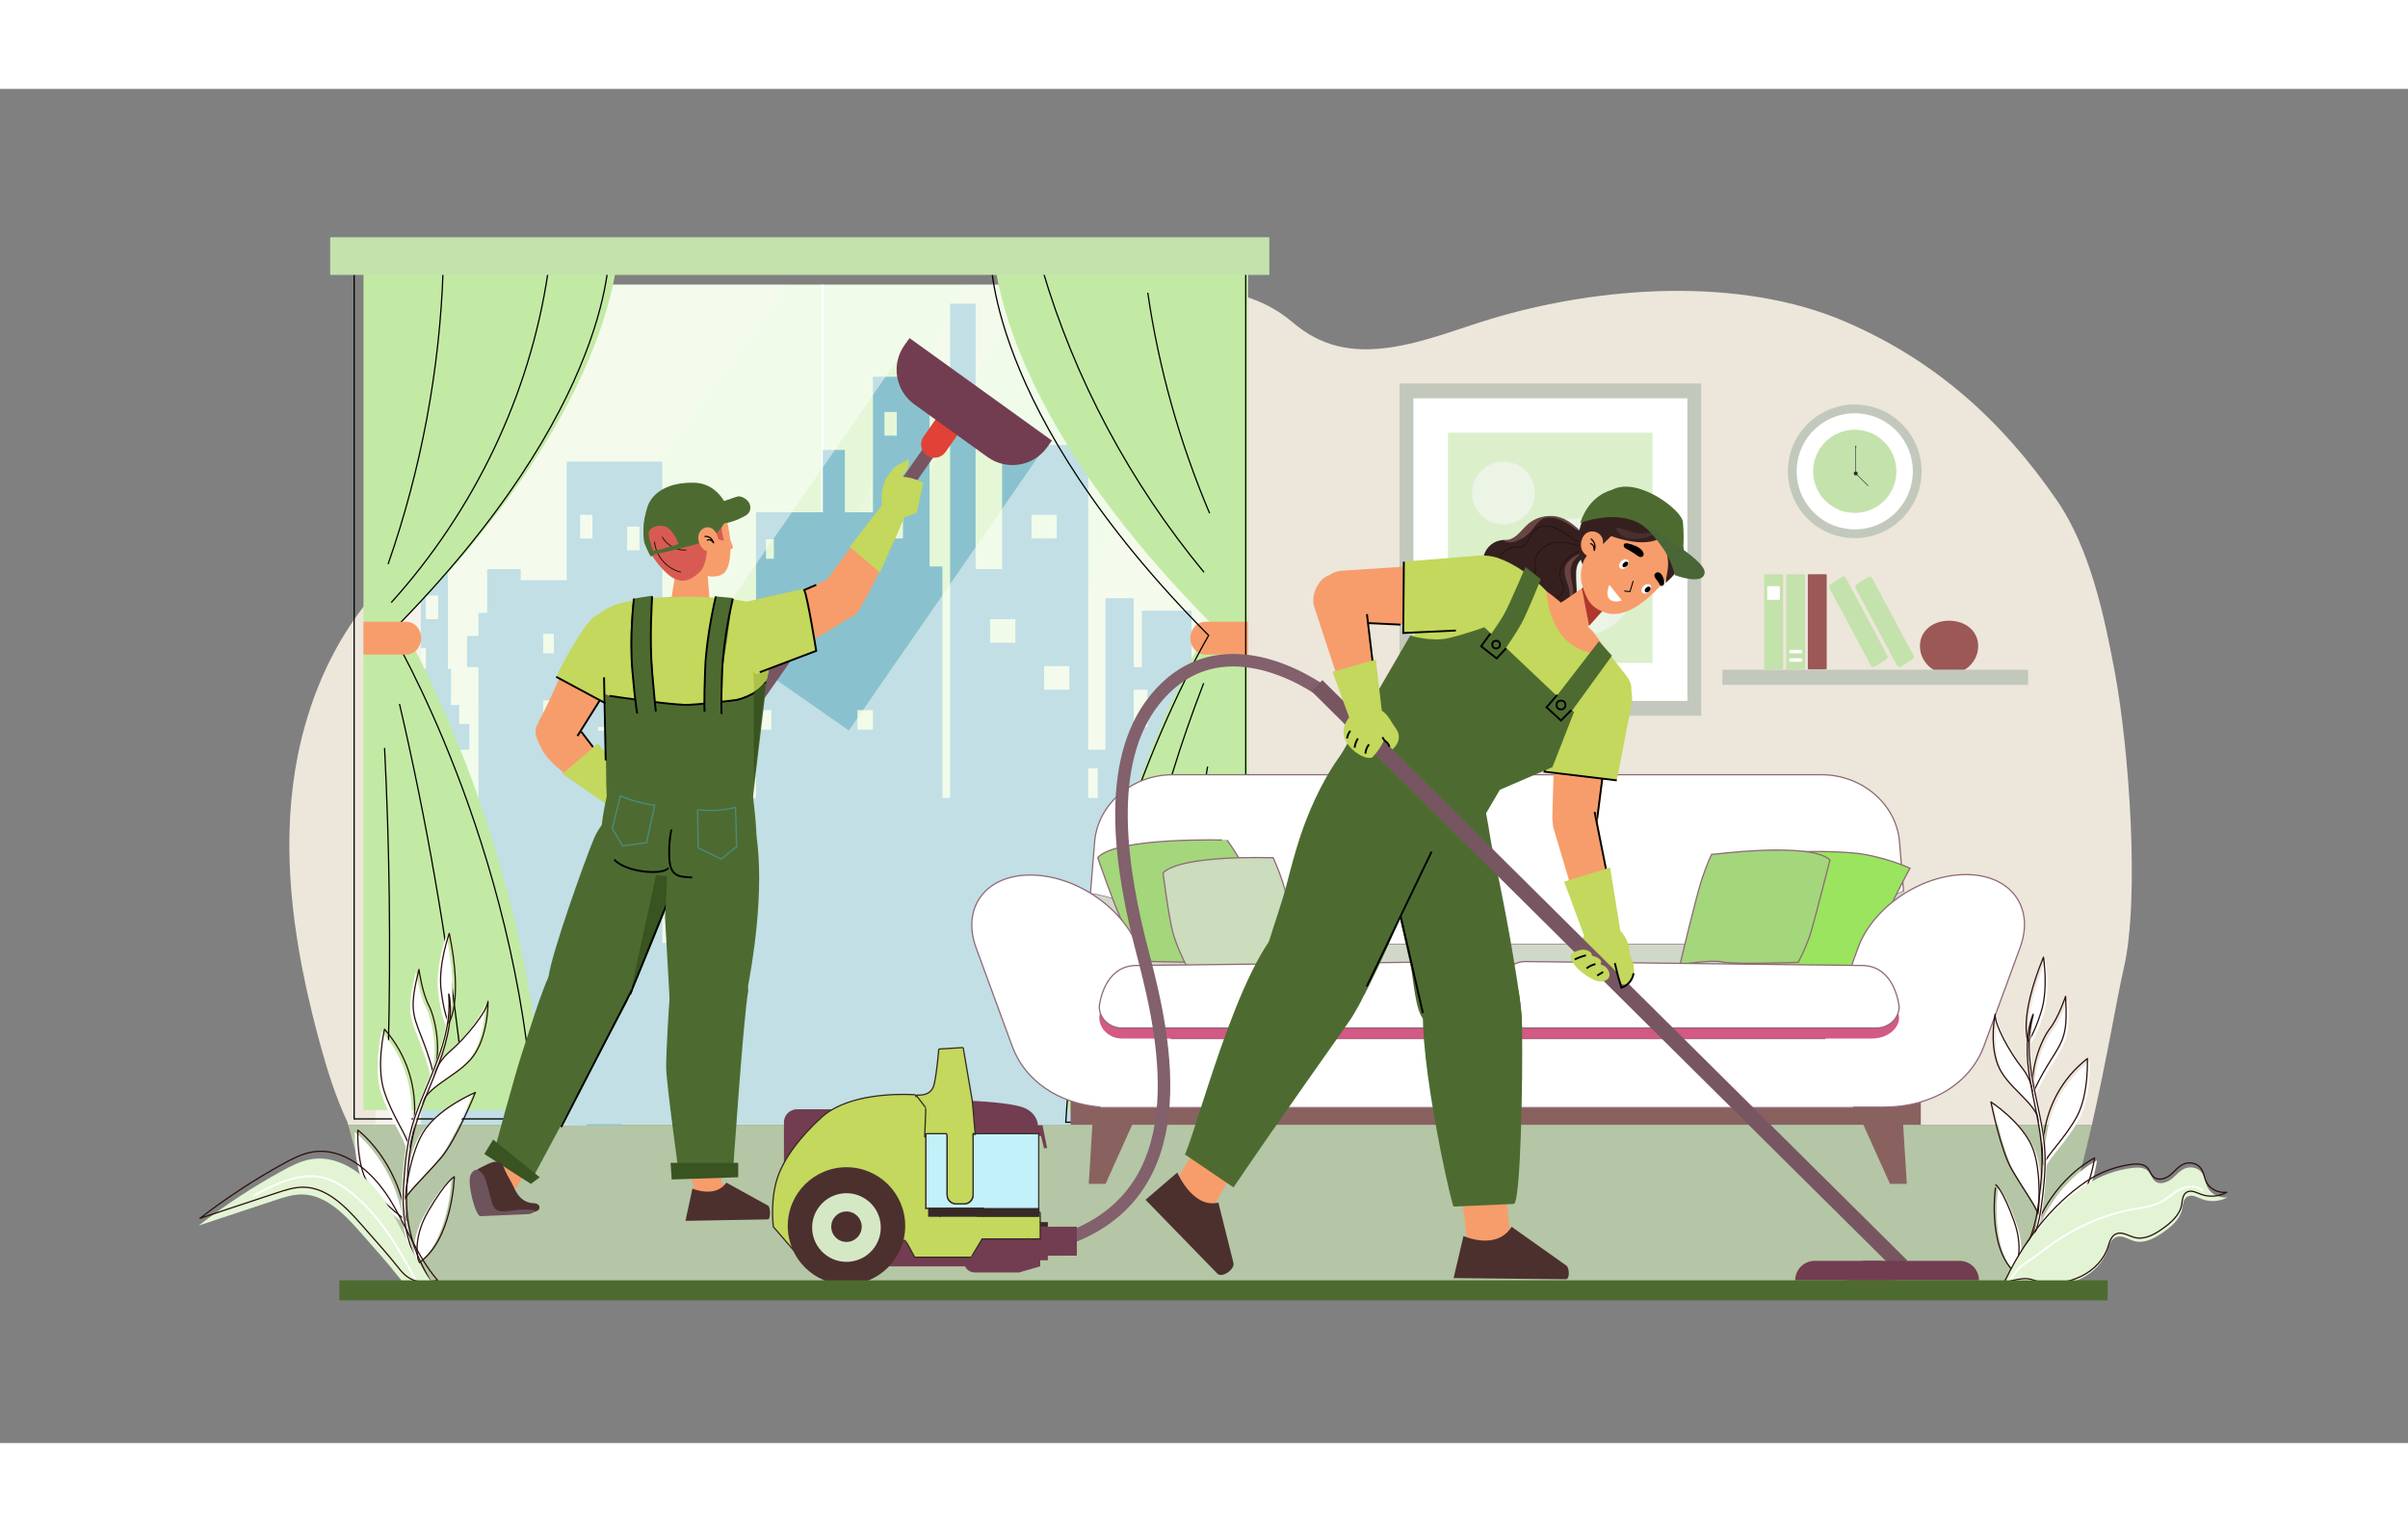 <svg xmlns="http://www.w3.org/2000/svg" xmlns:xlink="http://www.w3.org/1999/xlink"
  enable-background="new 0 0 1920 1080" viewBox="0 0 1920 1080" width="550" height="350">
  <rect x="0" y="0" width="1920" height="1080" fill="#808080" stroke="none"/>
  <path fill="#ede6db"
    d="M1693.33,701.63c13.17-56.85,3.82-177.12-6.75-234.51c-8.41-45.68-19.95-100.47-46.74-139.29
  c-43.54-63.09-96.43-111.2-168.87-142.34c-83.37-35.85-194.7-28.44-282.36-1.99c-26.6,8.03-52.54,18.67-80.13,22.69
  c-30.98,4.51-55.39-0.85-77.82-20.03c-24.08-20.59-53.62-26.72-86.15-28.16c-82.08-3.64-165.24,24.43-226.35,76.4
  c-28.32,24.08-47.67,57.15-83.1,73.23c-47.04,21.36-102.43,7.87-154.55,9.55c-64.16,2.07-127.04,29.06-171.03,73.41
  c-46.94,47.33-71.3,112.01-77.2,176.75s5.47,129.89,22.52,192.83c5.85,21.59,12.57,43.36,22.15,63.66
  c0.22,0.82,0.44,1.63,0.66,2.45h1390.32C1680.07,773.1,1687.83,725.38,1693.33,701.63z"
    class="colorede6db svgShape"></path>
  <path fill="#b4c6a5"
    d="M1628.26,957.33c16.91-40.62,29.74-87.65,39.66-131.05H277.6c12.15,45.69,27.36,91.46,45.33,131.05H1628.26z
    "
    class="colorc6b6a5 svgShape"></path>
  <rect width="631.43" height="669.61" x="335.55" y="156.15" fill="#e5f7d7"
    class="colord7e2f7 svgShape"></rect>
  <polygon fill="#ffffff" points="487.11 156.15 335.55 367.89 335.55 550.61 626.6 156.15"
    opacity=".15" class="colorfff svgShape"></polygon>
  <polygon fill="#ffffff" points="769.16 156.15 453.13 826.78 495.29 826.78 812.59 156.15"
    opacity=".15" class="colorfff svgShape"></polygon>
  <polygon fill="#ffffff" points="966.97 156.15 691.34 826.78 966.97 825.76" opacity=".15"
    class="colorfff svgShape"></polygon>
  <line x1="655.81" x2="655.81" y1="156.15" y2="826.78" fill="none" stroke="#ffffff"
    stroke-miterlimit="10" stroke-width="1.958" class="colorStrokefff svgStroke"></line>
  <defs>
    <polygon id="a"
      points="812.59 156.15 769.16 156.15 626.6 156.15 487.11 156.15 335.55 156.15 335.55 367.89 335.55 550.61 335.55 825.76 453.61 825.76 453.13 826.78 495.29 826.78 495.77 825.76 691.76 825.76 691.34 826.78 966.97 825.76 966.97 156.15"></polygon>
  </defs>
  <clipPath id="b">
    <use overflow="visible" xlink:href="#a"></use>
  </clipPath>
  <path fill="#89c2ce"
    d="M602.8,337.67v87.5h-20.83v17.33h20.83v123.04h-27.44V442.87h-26.05v115.98H534.4v54.3h-6.29V297.28H451.9
    v94.57h-36.72V383h-26.73v34.93h-6.95v18.3h-9.12v24.95h9.12v179.22h-0.45v42.82h-14.96V527.05h8.16v-20.58h-8.16v-15.09h-6.47
    v-28.82h-2.52V383h-10.34l3.33-24.33h-43.41V383h-7.01v59.5H295v-8.77h-14.47v8.77h-14.84v20.07h-6.07v39.86h-20.04v180.79h-7.04
    V561.08h-4.72v-95.76h-19.1v-59.03h-47.52v75.49h-21.46v9.34h-20.19v60.64h-15.87v112.15H50.49v89.82h-94.91v73.18h144.5v2.85
    h844.69v-1.66h123.76v1.34h105.53v-80.96h-83.03v-65.27h-7.46v-57.07h-39.65V314.68h-26.05v146.49H950.1v-45.01h-39.65v45.01
    h-6.47V406.2h-22.55v120.85h-13.74V283.97h-68.66V383h-21.15V171.34h-20.3v394.19h-6.18V380.86h-10.2V229.56h-45.15v108.11h-22.4
    v-49.72h-17.57v49.72H602.8z M656.98,254.94v-9.42 M115.39,705.89h-7.54V691.5h7.54V705.89z M115.73,679.35h-7.88v-14.38h7.88
    V679.35z M115.73,652.83h-7.88v-14.38h7.88V652.83z M115.73,626.3h-7.88v-14.38h7.88V626.3z M115.73,599.77h-7.88v-14.38h7.88
    V599.77z M115.73,573.24h-7.88v-14.38h7.88V573.24z M130.27,677.94h-5.89v-12.97h5.89V677.94z M130.27,645.79h-5.89v-7.34h5.89
    V645.79z M130.27,613.63h-5.89v-1.71h5.89V613.63z M130.27,599.77h-5.89v-3.57h5.89V599.77z M130.27,573.24h-5.89v-9.2h5.89
    V573.24z M133.48,549.31h-9.1v-17.43h9.1V549.31z M133.48,517.15h-9.1v-17.43h9.1V517.15z M149.95,608.05h-5.51v-10.06h5.51
    V608.05z M149.95,549.31h-5.51v-2.58h5.51V549.31z M149.95,505.54h-5.51v-5.82h5.51V505.54z M161.19,681.72h-4.47v-10.07h4.47
    V681.72z M161.19,630.47h-4.47V620.4h4.47V630.47z M161.19,579.21h-4.47v-10.06h4.47V579.21z M161.19,527.95h-4.47v-10.06h4.47
    V527.95z M173,550.37h-4v-3.21h4V550.37z M173,435.1h-6.37v-12.2H173V435.1z M187.18,524.39h-6.31v-12.2h6.31V524.39z
     M187.18,462.26h-6.37v-12.2h6.37V462.26z M201.37,675.82h-3.96v-12.2h3.96V675.82z M201.37,613.69h-3.96v-12.2h3.96V613.69z
     M201.37,551.56h-3.96v-12.2h3.96V551.56z M201.37,489.43H195v-12.2h6.37V489.43z M215.55,632.94h-4.95v-4.28h4.95V632.94z
     M215.55,578.73h-4.95v0L215.55,578.73L215.55,578.73z M215.55,516.6h-6.37v-12.2h6.37V516.6z M228.14,680.02h-0.32v-7.14h0.32
    V680.02z M228.14,664.33h-0.32v-7.14h0.32V664.33z M228.14,648.64h-0.32v-7.14h0.32V648.64z M228.14,632.94h-0.32v-7.14h0.32
    V632.94z M228.14,617.25h-0.32v-7.14h0.32V617.25z M228.14,601.56h-0.32v-7.14h0.32V601.56z M228.14,585.87h-0.32v-7.14h0.32
    V585.87z M243.05,665.61L243.05,665.61l0-8.65h0V665.61z M243.05,646.59L243.05,646.59l0-8.66h0V646.59z M243.05,627.57
    L243.05,627.57l0-8.66h0V627.57z M243.05,608.55L243.05,608.55l0-8.65h0V608.55z M243.05,589.53L243.05,589.53l0-8.66h0V589.53z
     M243.05,570.51L243.05,570.51l0-8.65h0V570.51z M243.05,551.48L243.05,551.48l0-8.66h0V551.48z M243.05,532.46L243.05,532.46
    l0-8.66h0V532.46z M253.8,672h-8.39v-8.65h8.39V672z M253.8,652.98h-8.39v-8.66h8.39V652.98z M253.8,633.96h-8.39v-8.65h8.39
    V633.96z M253.8,614.94h-8.39v-8.65h8.39V614.94z M253.8,595.91h-8.39v-8.66h8.39V595.91z M253.8,576.89h-8.39v-8.65h8.39V576.89
    z M253.8,557.87h-8.39v-8.66h8.39V557.87z M253.8,538.85h-8.39v-8.66h8.39V538.85z M275.25,581.96h-6.86V566.4h6.86V581.96z
     M275.25,495.48h-8.52v-15.55h8.52V495.48z M299.66,495.48H295v-15.55h4.66V495.48z M317.72,527.72h-8.37v-18.85h8.37V527.72z
     M317.72,422.9h-9.84v-18.85h9.84V422.9z M330.46,575.96h-5.66v-18.85h5.66V575.96z M339.57,462.56h-3.09v2.2h-6.75v-18.85h9.84
    V462.56z M349.41,422.9h-9.84v-18.85h9.84V422.9z M441.61,503.25h-8.52V487.7h8.52V503.25z M441.61,450.19h-8.52v-15.55h8.52
    V450.19z M462.54,339.73h9.84v18.85h-9.84V339.73z M462.54,455.33h9.84v18.85h-9.84V455.33z M475.76,632.67h-8.3v-18.85h8.3
    V632.67z M486.72,511.96h-9.84v-3.09h9.84V511.96z M509.87,432.32h-9.84v-18.85h9.84V432.32z M509.87,368.01h-9.84v-18.85h9.84
    V368.01z M534.4,681.17h-6.29v-21.86h6.29V681.17z M577.03,683.57h-1.09v-13.33h1.09V683.57z M615,511.03h-8.52v-15.55H615
    V511.03z M617.04,442.42H615v-15.55h2.03V442.42z M617.04,374.72h-6.29v-15.55h6.29V374.72z M696.05,511.03H683.7v-15.55h12.35
    V511.03z M705.22,257.67h9.84v18.85h-9.84V257.67z M719.98,358.58h-9.84v-18.85h9.84V358.58z M809.59,441.75h-20.1V422.9h20.1
    V441.75z M822.49,339.73h20.1v18.85h-20.1V339.73z M852.64,479.19h-20.1v-18.85h20.1V479.19z M875.24,565.54h-7.56v-23.62h7.56
    V565.54z M914.96,508.87h-10.99v-29.68h10.99V508.87z M961.86,665.2h-15.49v-29.68h15.49V665.2z M969.6,542.56h-15.49v-29.68
    h15.49V542.56z M1010.72,508.87h-15.49v-29.68h15.49V508.87z M1030.88,638.08h-15.49v-29.68h15.49V638.08z"
    clip-path="url(#b)" class="color89a8ce svgShape"></path>
  <path fill="#d3d3d3" d="M1130.63,492.13h218.46V250.79h-218.46V492.13z" opacity=".63"
    class="colord3d3d3 svgShape"></path>
  <rect width="226.54" height="250.2" x="1122.91" y="242.32" fill="#ffffff"
    class="colorfff svgShape"></rect>
  <path fill="#c2c9bc"
    d="M1356.45,499.92h-240.55V234.93h240.55V499.92z M1126.95,488.1h218.46V246.76h-218.46V488.1z"
    class="colorc9c3bc svgShape"></path>
  <rect width="163.03" height="183.59" x="1154.57" y="274.23" fill="#dbefcb"
    class="colorefdfcb svgShape"></rect>
  <circle cx="1198.76" cy="322.35" r="25.05" fill="#ecf4e6" class="colorf4ede6 svgShape"></circle>
  <circle cx="1258.74" cy="389.38" r="46.99" fill="#ecf4e6" class="colorf4ede6 svgShape"></circle>
  <path fill="#9b5854"
    d="M1577.28,444.41c0-12.33-10.39-20.26-23.22-20.26c-12.82,0-23.21,7.93-23.21,20.26
      c0,8.07,4.46,15.14,11.13,19.06h24.16C1572.82,459.55,1577.28,452.48,1577.28,444.41z"
    class="color9b7b54 svgShape"></path>
  <rect width="243.81" height="12.04" x="1373.33" y="463.27" fill="#c2c9bc"
    class="colorc9c3bc svgShape"></rect>
  <path fill="#c4e2ac"
    d="M1420.84 462.94h-13.31c-.48 0-.88-.39-.88-.88v-74.11c0-.48.39-.88.88-.88h13.31c.49 0 .88.39.88.88v74.11C1421.72 462.55 1421.32 462.94 1420.84 462.94zM1438.43 462.94h-13.31c-.49 0-.88-.39-.88-.88v-74.11c0-.48.39-.88.88-.88h13.31c.48 0 .88.39.88.88v74.11C1439.3 462.55 1438.91 462.94 1438.43 462.94z"
    class="colore2cbac svgShape"></path>
  <path fill="#9b5854"
    d="M1455.65,462.94h-13.31c-0.48,0-0.88-0.39-0.88-0.88v-74.11c0-0.48,0.39-0.88,0.88-0.88h13.31
    c0.48,0,0.88,0.39,0.88,0.88v74.11C1456.53,462.55,1456.14,462.94,1455.65,462.94z"
    class="color9b7b54 svgShape"></path>
  <path fill="#c4e2ac"
    d="M1504 454.94l-9.36 5.84c-1.02.63-2.32.26-2.91-.84l-33.01-61.72c-.59-1.1-.24-2.51.78-3.14l9.36-5.84c1.02-.63 2.32-.26 2.91.84l33.01 61.72C1505.36 452.9 1505.01 454.3 1504 454.94zM1524.88 454.94l-9.36 5.84c-1.02.63-2.32.26-2.91-.84l-33.01-61.72c-.59-1.1-.24-2.51.78-3.14l9.36-5.84c1.02-.63 2.32-.26 2.91.84l33.01 61.72C1526.25 452.9 1525.9 454.3 1524.88 454.94z"
    class="colore2cbac svgShape"></path>
  <rect width="10.06" height="10.82" x="1409.05" y="396.62" fill="#ffffff" class="colorfff svgShape"></rect>
  <rect width="10.06" height="2.78" x="1426.74" y="454.1" fill="#ffffff" class="colorfff svgShape"></rect>
  <rect width="10.06" height="2.78" x="1426.74" y="447.39" fill="#ffffff" class="colorfff svgShape"></rect>
  <circle cx="1478.88" cy="305" r="49.8" fill="#ffffff" stroke="#c2c9bc" stroke-miterlimit="10"
    stroke-width="7" transform="rotate(-35.783 1478.898 305.017)"
    class="colorfff svgShape colorStrokec9c3bc svgStroke"></circle>
  <circle cx="1478.88" cy="305" r="33.19" fill="#c4e2ac" class="colore2cbac svgShape"></circle>
  <line x1="1467.82" x2="1479.64" y1="318.51" y2="306.69" fill="none" stroke="#c5e1af"
    stroke-linecap="round" stroke-linejoin="round" stroke-width=".458"
    class="colorStrokee1ccaf svgStroke"></line>
  <rect width=".91" height=".91" x="1467.39" y="318.04" fill="#c5e1af"
    transform="rotate(-45.001 1467.842 318.516)" class="colore1ccaf svgShape"></rect>
  <line x1="1479.64" x2="1479.64" y1="306.69" y2="285.32" fill="none" stroke="#2c2c2c"
    stroke-linecap="round" stroke-linejoin="round" stroke-width=".458"
    class="colorStroke2c2c2c svgStroke"></line>
  <rect width=".91" height=".91" x="1479.19" y="284.88" fill="#2c2c2c" class="color2c2c2c svgShape"></rect>
  <line x1="1489.39" x2="1479.64" y1="316.44" y2="306.69" fill="none" stroke="#2c2c2c"
    stroke-linecap="round" stroke-linejoin="round" stroke-width=".458"
    class="colorStroke2c2c2c svgStroke"></line>
  <rect width=".89" height=".14" x="1488.94" y="316.37" fill="#2c2c2c"
    transform="rotate(-44.984 1489.33 316.467)" class="color2c2c2c svgShape"></rect>
  <path fill="#2c2c2c"
    d="M1481.22,306.69c0,0.87-0.7,1.57-1.57,1.57c-0.87,0-1.57-0.7-1.57-1.57c0-0.87,0.7-1.57,1.57-1.57
  C1480.51,305.12,1481.22,305.82,1481.22,306.69z"
    class="color2c2c2c svgShape"></path>
  <path fill="#ffffff"
    d="M801.92,156.15h-45.76H605.98H459.03H299.36v211.74v182.72v275.15h124.38l-0.51,1.03h44.42l0.51-1.03h206.47
  l-0.44,1.03l290.37-1.03V156.15H801.92z M676.86,511.71l-111.84-78L718.26,212l111.84,78L676.86,511.71z"
    opacity=".48" class="colorfff svgShape"></path>
  <path fill="#c3eaa4"
    d="M791.73,119.86c0.11,0.12-6.4,124.71,173.84,306.3c0,0-100.64,168.63-113.92,388.28h143.47V119.86
      L791.73,119.86z"
    class="colore6eaa4 svgShape"></path>
  <path fill="#f79d6b"
    d="M995.12,451.19h-33.95c-6.65,0-12.04-5.87-12.04-13.11l0,0c0-7.24,5.39-13.11,12.04-13.11h33.95V451.19z"
    class="colorf79d6b svgShape"></path>
  <path fill="none" stroke="#000000" stroke-miterlimit="10"
    d="M789.87,129.59c0.11,0.12-6.4,124.71,173.84,306.3c0,0-100.64,168.63-113.92,388.28h143.47V129.59
      L789.87,129.59z"
    class="colorStroke000 svgStroke"></path>
  <path fill="#c3eaa4"
    d="M493.22,119.86c-0.11,0.12,6.4,124.71-173.84,306.3c0,0,100.64,168.63,113.92,388.28H289.82V119.86
      L493.22,119.86z"
    class="colore6eaa4 svgShape"></path>
  <path fill="none" stroke="#000000" stroke-miterlimit="10"
    d="M485.76,126.94c-0.11,0.12,6.4,124.71-173.84,306.3c0,0,100.64,168.63,113.92,388.28H282.37V126.94
      L485.76,126.94z"
    class="colorStroke000 svgStroke"></path>
  <path fill="#f79d6b"
    d="M289.82,451.19h33.95c6.65,0,12.04-5.87,12.04-13.11l0,0c0-7.24-5.39-13.11-12.04-13.11h-33.95V451.19z"
    class="colorf79d6b svgShape"></path>
  <path fill="none" stroke="#000000" stroke-miterlimit="10"
    d="M436.73 147.67c-14.41 96.18-58.24 188.21-124.78 262.02M353.34 143.7c-2.61 79.9-17.44 159.43-43.89 235.32M318.53 490.51c21.59 92.81 37.9 186.74 48.84 281.22M306.64 525.6c3.96 79.28 4.97 158.7 3.04 238.05M831.07 143.59c25.74 87.62 69.83 170.35 128.95 241.94M915.16 162.57c8.79 60.25 25.39 119.48 49.31 175.91M959.72 474c-36.97 95.66-60.26 196.08-69.02 297.64M962.88 540.44c-11.32 65.93-19.51 132.35-24.55 198.98"
    class="colorStroke000 svgStroke"></path>
  <rect width="748.86" height="30.06" x="263.25" y="118.3" fill="#c4e2ac"
    class="colore2cbac svgShape"></rect>
  <polygon fill="#896260" points="871.47 818.78 868.11 873.34 881.52 873.34 906.09 818.78"
    class="color897560 svgShape"></polygon>
  <polygon fill="#896260" points="1517.02 818.78 1520.37 873.34 1506.97 873.34 1482.4 818.78"
    class="color897560 svgShape"></polygon>
  <rect width="677.95" height="24.13" x="853.6" y="801.99" fill="#896260"
    class="color897560 svgShape"></rect>
  <rect width="600.88" height="55.09" x="877.05" y="757.39" fill="#ffffff" class="colorfff svgShape"></rect>
  <path fill="#ffffff" stroke="#8e6976" stroke-miterlimit="10"
    d="M923.96,682.36h529.4c0,0,10.05-9.44,21.22-19.94c8.2-7.71,31.44-17.67,43.22-22.42l-3.24-39.57
    c-2.45-29.92-29.9-53.44-62.16-53.44H934.97c-32.26,0-59.72,23.52-62.16,53.44l-3.38,41.35c4.55,0.71,17.01,3,27.73,8.04
    C910.56,656.13,923.96,682.36,923.96,682.36z"
    class="colorfff svgShape colorStroke697a8e svgStroke"></path>
  <path fill="#d0d8ca"
    d="M1474.58,662.42c-11.17,10.49-21.22,19.94-21.22,19.94h-529.4c0,0-13.4-26.23-26.81-32.53
    c-10.72-5.04-23.18-7.33-27.73-8.04l-6.32,77.3h661.17L1517.8,640C1506.02,644.76,1482.78,654.72,1474.58,662.42z"
    class="colord8d0ca svgShape"></path>
  <path fill="#ffffff"
    d="M1502.45 812.11h-67.53l46.75-127.46c11.76-32.05 50.18-58.03 85.83-58.03h0c35.65 0 55.02 25.98 43.27 58.03l-28.82 78.58C1570.96 793.2 1540.19 812.11 1502.45 812.11zM886.6 812.48h67.53l-46.75-127.46c-11.76-32.05-50.18-58.03-85.83-58.03h0c-35.65 0-55.02 25.98-43.27 58.03l28.82 78.58C818.09 793.56 848.86 812.48 886.6 812.48z"
    class="colorfff svgShape"></path>
  <path fill="#a4d67c" stroke="#8e6976" stroke-miterlimit="10"
    d="M875.25,613.08c0,0,13.87,40.36,20.86,54.03c6.99,13.66,18.78,28.76,18.78,28.76s62.18,1.81,72.61-0.59
  c10.43-2.4,37.36-1.7,37.36-1.7s-23.39-56.26-32.98-73.16c-7.92-13.96-13.47-21.26-13.47-21.26S890.28,596.35,875.25,613.08z"
    class="colord2d67c svgShape colorStroke697a8e svgStroke"></path>
  <path fill="#9ae45f" stroke="#8e6976" stroke-miterlimit="10"
    d="M1368.75,695.08c0,0,7.11-35.65,13.04-53.48c5.93-17.83,11.86-30.08,11.86-30.08s41.5-5.57,83.01-2.23
  c23.66,1.91,46.25,12.25,46.25,12.25s-17.79,32.31-21.34,45.68c-3.56,13.37-8.3,31.19-8.3,31.19s-41.5,3.34-66.4,3.34
  C1401.95,701.76,1368.75,695.08,1368.75,695.08z"
    class="colorbfbf64 svgShape colorStroke697a8e svgStroke"></path>
  <path fill="#cbddbc" stroke="#8e6976" stroke-miterlimit="10"
    d="M927.35,625.26c0,0,4.56,36.03,8,48.24c3.44,12.21,10.61,25.71,10.61,25.71s51.16,1.86,60.2-0.23
  c9.05-2.09,34.08,2.02,34.08,2.02s-12.57-53.63-17.62-68.73c-4.17-12.47-7.51-19.01-7.51-19.01S942.66,610.41,927.35,625.26z"
    class="colord8ddbc svgShape colorStroke697a8e svgStroke"></path>
  <path fill="#a4d67c" stroke="#8e6976" stroke-miterlimit="10"
    d="M1459.12,615.02c0,0-11.23,43.69-14.67,55.89c-3.44,12.21-10.61,25.71-10.61,25.71s-51.16,1.86-60.2-0.23
  c-9.05-2.09-34.08,2.02-34.08,2.02s12.57-53.63,17.62-68.73c4.17-12.47,7.51-19.01,7.51-19.01S1443.82,600.17,1459.12,615.02z"
    class="colord2d67c svgShape colorStroke697a8e svgStroke"></path>
  <path fill="#ffffff" stroke="#8e6976" stroke-miterlimit="10"
    d="M1567.5,626.62L1567.5,626.62c-35.65,0-74.08,25.98-85.83,58.03l-26.68,72.74H933.92l-26.54-72.37
  c-11.76-32.05-50.18-58.03-85.83-58.03h0c-35.65,0-55.02,25.98-43.27,58.03l28.82,78.58c10.05,27.39,36.63,45.54,69.95,48.45v0.42
  h9.55h67.53h523.8v-0.37h24.52c37.74,0,68.51-18.92,79.5-48.88l28.82-78.58C1622.52,652.6,1603.15,626.62,1567.5,626.62z"
    class="colorfff svgShape colorStroke697a8e svgStroke"></path>
  <path fill="#d45985"
    d="M1480.11,707.55l-303-2.95c-0.85-0.11-1.71-0.19-2.59-0.19l-7.87,0.09l-9.43-0.09
    c-1.2,0-2.36,0.1-3.51,0.24l-248.74,2.91c-25.69,1.05-28.48,32.89-28.48,32.89c0,9.36,8.08,16.95,18.05,16.95h262.69c0,0,0,0,0,0
    h335.39c11.94,0,21.62-7.59,21.62-16.95C1514.23,740.44,1510.89,708.6,1480.11,707.55z"
    class="colorbfa688 svgShape"></path>
  <path fill="#ffffff" stroke="#8e6976" stroke-miterlimit="10"
    d="M1174.52 749H894.54c-9.97 0-18.05-7.59-18.05-16.95 0 0 2.79-31.84 28.48-32.89l269.55-3.15c9.97 0 18.05 7.59 18.05 16.95v19.08C1192.57 741.4 1184.49 749 1174.52 749zM1216.2 749h279.99c9.97 0 18.05-7.59 18.05-16.95 0 0-2.79-31.84-28.48-32.89L1216.2 696c-9.97 0-18.05 7.59-18.05 16.95v19.08C1198.15 741.4 1206.23 749 1216.2 749z"
    class="colorfff svgShape colorStroke697a8e svgStroke"></path>
  <rect width="10.72" height="420.41" x="633.53" y="224.68" fill="#775662"
    transform="rotate(-144.992 638.869 434.885)" class="color566277 svgShape"></rect>
  <path fill="#e24137"
    d="M738.98,292.26L738.98,292.26c4.84,3.39,11.52,2.22,14.91-2.63l15.48-22.09l-17.53-12.28l-15.48,22.09
    C732.96,282.19,734.13,288.87,738.98,292.26z"
    class="colore29037 svgShape"></path>
  <rect width="11.85" height="129.67" x="485.88" y="577.82" fill="#e24137"
    transform="rotate(-144.992 491.786 642.655)" class="colore29037 svgShape"></rect>
  <rect width="8.29" height="12.28" x="457.12" y="680.12" fill="#ffffff"
    transform="rotate(-144.992 461.243 686.255)" class="colorfff svgShape"></rect>
  <path fill="#723d50"
    d="M787.41,293.62l-58.37-42.03c-15.23-10.97-18.69-32.21-7.72-47.44l3.89-5.4l113.54,81.74l-3.89,5.4
  C823.89,301.13,802.65,304.59,787.41,293.62z"
    class="color3d4f72 svgShape"></path>
  <path fill="#4d6b30"
    d="M539.22,632.83l16.55-45.84l-61.59-11.53c0,0-13.27,4.96-20.71,22.7c-7.44,17.72-33.98,92.29-36.04,109.85
  c-3.53,21.16,23.01,32.71,30.04,34.12c4.35,0.87,19.61,0.71,32.59-15.66c0,0,0.08-0.15,0.11-0.2
  C507.58,713.96,538.14,636.09,539.22,632.83z"
    class="color5c7ee0 svgShape"></path>
  <polygon fill="#395421" points="555.77 586.99 532.66 583.22 502.34 722.32"
    class="color4c70c9 svgShape"></polygon>
  <line x1="533.86" x2="502.34" y1="644.64" y2="722.32" fill="none" stroke="#000000"
    stroke-miterlimit="10" stroke-width="1.5" class="colorStroke000 svgStroke"></line>
  <path fill="#f79d6b"
    d="M460.39,508.24l32.18,42.7l-4.99,20.82c0,0-47.81-28.25-55.58-45.19c-2.77-6.04-8.41-14.5-2.19-21.28
  C436.05,498.49,460.39,508.24,460.39,508.24z"
    class="colorf79d6b svgShape"></path>
  <path fill="#c3d85c"
    d="M488.54,574.12c0,0,15.44-2.93,15.36-7.22c-0.08-4.3,4.8-8,4.8-8l-32.03-36.71l-28.19,23.98L488.54,574.12z"
    class="colorffc022 svgShape"></path>
  <line x1="463.54" x2="472.83" y1="512.76" y2="524.91" fill="none" stroke="#000000"
    stroke-miterlimit="10" stroke-width="1.5" class="colorStroke000 svgStroke"></line>
  <path fill="#e82013"
    d="M507.36,555.23c2.37-0.23,4.7,0.59,6.93,1.43c10.26,3.88,20.17,8.67,29.61,14.29
  c-10.02,2.99-44.49,12.69-53.59,5.1C481.87,569.03,498.87,556.04,507.36,555.23z"
    class="colore89613 svgShape"></path>
  <path fill="#f79d6b"
    d="M461.3,515.27l22.1-34.48l-37.57-10.41c-4.62,10.8-13.34,29.51-16.35,33.98
  C427.16,507.82,452.63,538.02,461.3,515.27z"
    class="colorf79d6b svgShape"></path>
  <path fill="#c3d85c"
    d="M443.48,468.9c0,0,19.55-40.7,31.41-48.64c11.91-7.98,26.73-0.33,30.7,12.09
  c3.94,12.33-20.41,58.96-20.41,58.96L443.48,468.9z"
    class="colorffc022 svgShape"></path>
  <line x1="478.1" x2="460.41" y1="487.86" y2="516.15" fill="none" stroke="#000000"
    stroke-miterlimit="10" stroke-width="1.5" class="colorStroke000 svgStroke"></line>
  <line x1="485.18" x2="443.48" y1="491.31" y2="468.9" fill="#d7e2ff" stroke="#000000"
    stroke-miterlimit="10" stroke-width="1.5" class="colorStroke000 svgStroke"></line>
  <path fill="#f79d6b"
    d="M414.72,817.62c0,0-8.2,21.69-10.05,26.51c0,0-6.71,10.01-8.8,14.18c-0.03,11.28,13.9,23.79,16.8,16.8
      c1.94-4.3,27.75-46.96,27.75-46.96L414.72,817.62z"
    class="colorffa476 svgShape"></path>
  <path fill="#4d6b30"
    d="M493.62,695.95c-9.63-6.77-30.62-20.56-45.58-0.31c-3.54,1.77-9.71,10.59-9.73,10.61
      c-6.69,13.42-16.35,45.43-22.1,62.77c-5.76,17.34-22.99,81.34-22.99,81.34l31.83,17.68l74.66-139.16
      C510.4,707.23,497.09,698.39,493.62,695.95z"
    class="color5c7ee0 svgShape"></path>
  <line x1="503.79" x2="447.43" y1="718.7" y2="828" fill="none" stroke="#000000"
    stroke-miterlimit="10" stroke-width="1.5" class="colorStroke000 svgStroke"></line>
  <polygon fill="#395421" points="386.15 849.47 393.22 837.98 430.35 868.04 423.28 873.34"
    class="color799cf2 svgShape"></polygon>
  <path fill="#4c302e"
    d="M402.06,860.96c2.26,5.95,5.45,9.95,7.97,15.76c2.52,5.81,7.03,11.05,13.45,11.82
    c1.62,0.19,3.35,0.11,4.78,0.77c1.43,0.66,2.45,2.42,1.65,4.02c-0.74,1.46-2.51,2.01-4.04,2.34c-8.88,1.87-17.84,2.37-26.47,1.49
    c-1.87-0.19-3.76-0.46-5.32-1.36c-4.31-2.48-4.69-8.63-7.25-12.94c-1.94-3.28-5.18-5.48-7.33-8.6
    c-2.16-3.12-2.95-7.99-0.06-11.27c1.19-1.35,2.8-2.19,4.37-2.97C390.92,856.48,398.57,851.78,402.06,860.96z"
    class="color2e324c svgShape"></path>
  <path fill="#6d535c"
    d="M387.61,871.28c1.45,5.27,2.91,10.55,4.36,15.82c0.6,2.17,1.24,4.41,2.75,5.95
    c3.28,3.35,9.11,2.2,14.14,1.46c5.87-0.88,11.74-0.94,17.4-0.18c-0.23,2.2-3.17,3.03-5.32,3.14
    c-10.41,0.54-27.47,1.08-37.88,1.62c-3.81,0.2-11.23-27.08-7.58-33.46C380.53,856.78,386.38,866.84,387.61,871.28z"
    class="color53576d svgShape"></path>
  <path fill="#4d6b30"
    d="M602.76,593.04c-2.37-14.81-69.4,7.7-69.4,7.7l-3.1,60.41l3.54,62.77c0,0,0,23.87,28.29,21.22
  c19.02-2.6,33.59-25.61,33.6-25.64C599.56,699.91,610.16,639.33,602.76,593.04z"
    class="color5c7ee0 svgShape"></path>
  <path fill="#f79d6b"
    d="M575.99,876.21c0.34,0,0.36-0.66,0.37-1.52c-0.15-0.16-0.41-0.26-0.45-0.47
    c-1.79-8.82-4.64-31.19-4.64-31.19l-26.37,0.68c0,0,5.7,22.38,7.69,30.2c0,0.01,0,0.01,0,0.02
    C559.55,878.67,568.07,882.44,575.99,876.21z"
    class="colorffa476 svgShape"></path>
  <path fill="#4d6b30"
    d="M562.1,703.61c-8.55,2.04-28.97,3.14-28.3,22.97c-0.47,5.16-2.65,40.67-2.65,53.93
    c0,11.28,10.61,88.41,10.61,88.41l42.44-1.77c0,0,8.49-126.52,12.38-147.65C596.59,699.46,570.92,701.14,562.1,703.61z"
    class="color5c7ee0 svgShape"></path>
  <polygon fill="#395421" points="534.68 856.54 535.57 869.81 588.61 868.04 588.61 856.54"
    class="color799cf2 svgShape"></polygon>
  <ellipse cx="566.07" cy="880.55" fill="#f79d6b" rx="14.46" ry="10.72" class="colorffa476 svgShape"></ellipse>
  <path fill="#4c302e"
    d="M552.1,877.1c0,0,18.47,7.88,27.05-4.79l33.42,18.47c1.81,1.19,1.96,10.86-0.25,10.86l-65.77,1.16
      L552.1,877.1z"
    class="color2e324c svgShape"></path>
  <g>
    <polygon fill="#f79d6b" points="563.88 384.13 566.51 416.04 533.93 415.35 539.7 379.23"
      class="colorffa476 svgShape"></polygon>
    <path fill="#c3d85c"
      d="M477.64,419.31c9.09-10.58,37.54-14.3,68.21-14.3c30.67,0,65.29,2.71,71.51,16.12
      c6.25,13.47-22.98,118.55-22.98,118.55s-73.48,8.79-78.95,5.26c-5.47-3.52-13.65-9.85-13.64-10.55
      C494.9,532.07,464.63,434.45,477.64,419.31z"
      class="colorffc022 svgShape"></path>
    <path fill="#acc148"
      d="M614.94,455l-14.52,6.65c0,0,2.42,45.36,2.42,46.57C602.85,509.43,614.94,455,614.94,455z"
      class="colore5a517 svgShape"></path>
    <path fill="#4d6b30"
      d="M550.59,491.27c11.18,0.67,36.13-3.79,42.43-5.84c3.17-1.03,5.8-2.21,7.99-3.47
      c10.91-6.24,10.91-14.26,10.91-14.26l-12.7,106.81l-114.94,1.77l-0.88-21.22l-0.88-72.5
      C482.52,482.56,487.57,487.49,550.59,491.27z"
      class="color5c7ee0 svgShape"></path>
    <path fill="none" stroke="#000000" stroke-miterlimit="10" stroke-width="1.5"
      d="M486.08,484.1c0,0,43.77,6.65,59.8,7.16c9.29,0.3,41.46-3.9,41.46-3.9s16.8-3.71,23.28-14.32"
      class="colorStroke000 svgStroke"></path>
    <path fill="#4d6b30"
      d="M504.86 406.61c0 0-3.02 23.59-1.81 45.97 1.07 19.77 4.37 44.87 4.37 44.87l15.61.69c0 0-4.29-53.12-4.26-61.89.02-8.74 1.21-32.06 1.21-32.06L504.86 406.61zM570.79 404.79c0 0-2.24 5.42-6.05 35.08-2.61 20.33-3.63 59.88-3.63 59.88l12.85-1.62c0 0 1.74-34.38 3.66-45.29 1.92-10.86 6.47-46.85 6.47-46.85L570.79 404.79z"
      class="color5c7ee0 svgShape"></path>
    <path fill="none" stroke="#000000" stroke-miterlimit="10" stroke-width="1.5"
      d="M570.79 404.79c0 0-7.42 30.31-8.52 57.51-1.09 27.2-.45 34.47-.45 34.47M584.33 406.56c0 0-7.42 30.31-8.52 57.51-1.09 27.2-.45 34.47-.45 34.47M505.46 406.56c0 0-3.6 30.19-1.25 57.28 2.34 27.09 3.9 34.33 3.9 34.33M519.98 404.75c0 0-2.34 33.53 0 60.62 2.34 27.09 2.94 31.19 2.94 31.19"
      class="colorStroke000 svgStroke"></path>
    <polygon fill="#395421" points="601.01 481.95 610.62 473.04 600.99 553.29"
      class="color476abf svgShape"></polygon>
    <line x1="482.95" x2="481.63" y1="535.54" y2="469.29" fill="none" stroke="#000000"
      stroke-miterlimit="10" stroke-width="1.5" class="colorStroke000 svgStroke"></line>
  </g>
  <g>
    <path fill="#f79d6b"
      d="M577.17,334.65c0,0,3.63,12.63,4.82,22.7c1.19,10.06,0.39,24.51-4.79,28.85
      c-5.18,4.34-14.74,2.95-18.67-0.21c-3.93-3.16-7.33-12.1-5.92-24.33C554,349.43,577.17,334.65,577.17,334.65z"
      class="colorffa476 svgShape"></path>
    <path fill="#d85b53"
      d="M515.88,337.4c0.97-2.11,2.2-4.1,3.72-5.89c6.18-7.29,17.58-11.78,27.03-12.37
      c9.01-0.56,14.95,9.38,23.47,10.06c5.03,0.4,9.81-1.45,13.35-1.64c3.54-0.19,4.08-1.57,4.08-1.57s-3.29,8.28-7.38,9.86
      c-4.08,1.57-4.08,1.57-4.08,1.57s-0.7,6.12-0.85,10.85c-0.15,4.74,2.13,12.04,2.13,12.04s-5.03-0.4-5.97-2.37
      c-0.94-1.97-6.92-4.35-7.07,0.39c-0.15,4.74-0.31,20.9-6.04,26.62c-11.56,11.53-20.5,8.55-30.67-2.69
      c-6.28-6.94-11.55-15.08-13.58-24.22C512.49,351.18,512.99,343.72,515.88,337.4z"
      class="colorba6a4a svgShape"></path>
    <path fill="#f79d6b"
      d="M571.37,358.75c-0.73-1.82-1.79-3.54-3.13-5.04c-0.66-0.74-1.57-1.49-2.53-1.33
      c-0.7,0.12-1.18,0.68-1.56,1.23c-1.55,2.27-2.33,5.26-1.14,7.85c1.19,2.59,4.81,4.29,7.26,2.89"
      class="colorffa476 svgShape"></path>
    <path fill="none" stroke="#2b100e" stroke-linecap="round" stroke-linejoin="round"
      stroke-miterlimit="10" stroke-width=".75"
      d="M520.36 342.17c1.53-7.01 7.5-12.51 14.29-14.8 6.8-2.3 14.27-1.76 21.21.06M521.9 361.46c1.11 11.21 9.86 21.25 20.81 23.9M528.13 357.53c3.74 6.49 11.24 10.62 18.72 10.3M533.95 347.15c9.92.11 19.86-2.05 28.84-6.27"
      class="colorStroke0e1a2b svgStroke"></path>
    <path fill="#f79d6b"
      d="M580.51,356c0,0,4.41,8.83,3.78,10.09c-0.63,1.26-3.15,1.26-3.15,1.26L580.51,356z"
      class="colorffa476 svgShape"></path>
    <path fill="#4d6b30"
      d="M518.06,368.33c0,0,2.96,0.69,11.07-1.71c8.11-2.4,13.98-4.35,13.98-4.35l0.75,3.76
      c0,0-10.37,2.85-15.63,3.9c-5.26,1.05-8.8,1.3-8.8,1.3L518.06,368.33z"
      class="color5c7ee0 svgShape"></path>
    <path fill="#4d6b30"
      d="M580.85,336.05c0,0-6.6-21.34-27.04-21.95c-20.43-0.61-33.66,7.5-37.57,19.22s-3.79,25.29-2.14,29.64
      c1.65,4.36,4.71,10.01,4.71,10.01l3.4-1.53c0,0-6.73-14.53-4.48-18.88c2.26-4.36,10.67-5.25,14.28-2.85
      c3.6,2.41,6.01,6.61,7.21,8.72c1.2,2.1,2.54,8.07,2.54,8.07s19.04-4.15,24.13-7.65C580.32,348.93,580.85,336.05,580.85,336.05z"
      class="color5c7ee0 svgShape"></path>
    <path fill="#4d6b30"
      d="M573.49,330.49c0,0,13.68-5.85,16.08-5.55c2.4,0.3,8.41,3.01,8.71,8.42c0.3,5.41-3.31,6.91-9.02,9.61
      c-5.71,2.7-13.22,4.2-16.38,4.05C569.72,346.86,573.49,330.49,573.49,330.49z"
      class="color5c7ee0 svgShape"></path>
    <g>
      <path fill="#f79d6b"
        d="M557.03,355.6c-1.2,4.44,1.52,10.85,5.74,12.79c4.21,1.93,8.61-0.08,9.82-4.5
      c1.22-4.43-1.28-11.69-5.51-13.64C562.84,348.29,558.23,351.14,557.03,355.6z"
        class="colorffa476 svgShape"></path>
      <path fill="none" stroke="#000000" stroke-linecap="round" stroke-linejoin="round"
        stroke-miterlimit="10" stroke-width=".961"
        d="M562.13,356.95c0,0,4.8-0.9,6.9,5.08c0,0-2.71-3.67-4.98-2.09"
        class="colorStroke000 svgStroke"></path>
    </g>
  </g>
  <g>
    <path fill="#4d6b30"
      d="M496.38,524.57c0,0-14.66,34.49-17.05,68.01c-1.16,16.21,3.18,30.06,50.07,35.23
  c74.75,8.24,72.34-17.94,73.57-29.43c1.23-11.44-6.78-65.36-6.78-65.36L496.38,524.57z"
      class="color5c7ee0 svgShape"></path>
    <path fill="none" stroke="#000000" stroke-miterlimit="10" stroke-width="1.5"
      d="M489.74 614.67c9.27 10.28 38.94 12.73 43.19 6.67M535.36 590.71c-1.19 5.58-1.79 11.28-1.77 16.98.02 5.84-.23 13.78 4.05 17.76 3.72 3.46 9.17 3.01 14.22 3.54"
      class="colorStroke000 svgStroke"></path>
    <path fill="none" stroke="#4da2b5" stroke-miterlimit="10"
      d="M586.43 573.08c-10.33 2.73-19.59 2.73-30.25 1.98l.42 30.22 18.47 9 12.31-9.94L586.43 573.08zM494.65 563.81c8.72 3.78 17.98 6.31 27.41 7.5l-6.58 29.93-19.02 2.44-8.29-13.66L494.65 563.81z"
      opacity=".59" class="colorStroke4d6ab5 svgStroke"></path>
  </g>
  <g>
    <path fill="#f79d6b"
      d="M668.81,392.67c-8.56-2.21-8.4-1.92-14.79,1.22l-23.89,9.62l5.35,40.15c12.09-2.17,37.13-18.57,43.32-22.99
  c1.6-1.14,2.81-5.48,3.54-15.03C680.53,401.45,673.09,394.37,668.81,392.67z"
      class="colorf79d6b svgShape"></path>
    <path fill="#c3d85c"
      d="M593.55,409.35l47.24-10.66c0,0,3.95,12.14,6.27,25.69c2.3,13.45,3.76,23.81,3.76,23.81l-48.25,18.8
  C602.56,466.99,579.66,442.25,593.55,409.35z"
      class="colorffc022 svgShape"></path>
    <path fill="none" stroke="#000000" stroke-miterlimit="10" stroke-width="1.5"
      d="M605.81,465.24l45.01-17.05c0,0-7.08-44-9.58-48.54l9.58-4.1"
      class="colorStroke000 svgStroke"></path>
  </g>
  <g>
    <path fill="#f79d6b"
      d="M655.59,396.4l50.78-68.45c0,0,13.98,8.83,14.72,11.78c0.74,2.94-33.99,78.18-40.48,80.96
    c-15.46,6.62-25.76-2.94-27.97-10.3C650.44,403.03,655.59,396.4,655.59,396.4z"
      class="colorf79d6b svgShape"></path>
    <polygon fill="#c3d85c" points="706.37 327.95 677.49 365.3 701.62 385.66 722.29 338.9"
      class="colorffc022 svgShape"></polygon>
    <path fill="#c3d85c"
      d="M706.48,310.91c1.58-3.04,3.82-5.68,6.05-8.29c3.71-4.35,7.85-3.45,11.56-7.8
  c1.73,6.76-0.47,9.08-5.04,14.36c5.35,0.45,10.62,1.84,15.5,4.08c0.54,0.25,1.14,0.57,1.3,1.15c0.09,0.33,0.02,0.67-0.05,1
  c-1.48,6.98-2.96,13.95-4.44,20.93c-0.11,0.53-0.23,1.07-0.57,1.49c-0.39,0.49-1.01,0.74-1.6,0.96c-2.3,0.87-4.61,1.74-6.91,2.61
  C701.98,349.06,699.3,324.78,706.48,310.91z"
      class="colorffc022 svgShape"></path>
  </g>
  <g>
    <path fill="#f79d6b"
      d="M1283.36,511.9l-9.62,71.55c-1.17,11.02-7.97,18.85-18.96,17.38l0,0c-9.95-1.34-17.3-9.95-17.05-19.99
  l2.08-72.6L1283.36,511.9z"
      class="colorf79d6b svgShape"></path>
    <path fill="#c3d85c"
      d="M1289.1,551.5l12.09-62.11c1.63-15.02-8.64-28.73-23.51-31.4l0,0c-15.91-2.85-29.7,7.78-32.16,23.75
  l-14.04,62.81L1289.1,551.5z"
      class="colorffc022 svgShape"></path>
    <polyline fill="none" stroke="#000" stroke-miterlimit="10" stroke-width="1.5"
      points="1289.1 551.5 1231.49 544.56 1240.23 501.44"></polyline>
    <line x1="1277.61" x2="1273.01" y1="549.8" y2="585.98" fill="none" stroke="#000000"
      stroke-miterlimit="10" stroke-width="1.5" class="colorStroke000 svgStroke"></line>
  </g>
  <g>
    <path fill="#f79d6b"
      d="M1258.1,567.09L1258.1,567.09c-11.7-1.05-21.37,9.99-19.7,21.62l24.63,82.72l25.54-2.89l-14.82-84.45
    C1273.56,574.81,1267.34,567.92,1258.1,567.09z"
      class="colorf79d6b svgShape"></path>
    <line x1="1271.44" x2="1284.37" y1="576.65" y2="641.38" fill="none" stroke="#000000"
      stroke-miterlimit="10" stroke-width="1.5" class="colorStroke000 svgStroke"></line>
    <polygon fill="#c3d85c" points="1264.22 678.46 1247.15 632.3 1283.83 620.96 1293.56 681.6"
      class="colorffc022 svgShape"></polygon>
  </g>
  <g>
    <path fill="#35201f"
      d="M1230.98,341.94c-7.81,3.35-10.8,13.78-18.73,16.84c-5.12,1.98-10.95,0.32-16.34,1.36
    c-6.79,1.31-12.38,7.34-13.19,14.2c-0.68,5.82,1.67,12.18-1.11,17.33c-3.21,5.94-11.67,7.19-15.33,12.86
    c-5.81,9.02,4.29,20.09,4.61,30.82c0.09,3-0.61,6.01-0.23,8.99c0.89,6.83,8.39,12.01,15.09,10.43c2.88-0.68,5.53-2.4,8.49-2.52
    c4.77-0.18,8.57,3.71,12.86,5.81c5.92,2.9,13.43,2.2,18.71-1.74c5.28-3.94,8.09-10.94,7-17.44c-0.68-4.01-2.71-8.01-1.69-11.95
    c2.27-8.82,15.8-7.86,22.15-14.39c5.53-5.68,3.6-14.04,3.49-21.12c-0.07-4.09-0.4-8.41,1.26-12.28
    c2.29-5.33,7.05-6.01,10.25-9.96c7.63-9.4-3.51-13.07-10.76-17.87C1249.91,346.29,1240.9,337.69,1230.98,341.94z"
      class="color35281f svgShape"></path>
    <path fill="none" stroke="#2b100e" stroke-linecap="round" stroke-linejoin="round"
      stroke-miterlimit="10" stroke-width=".75"
      d="M1183.49,439.97c5.99,0.46,10.72-5.55,11.7-11.47c0.98-5.92-0.56-11.94-0.82-17.94
    c-0.26-6,1.27-12.79,6.4-15.91c3.69-2.24,8.28-2.03,12.57-2.48c4.29-0.45,9.1-2.16,10.55-6.23c0.98-2.76,0.1-5.81,0.21-8.74
    c0.27-7.63,7.41-13.59,14.89-15.14c7.47-1.55,17.2,1.58,24.62,3.38"
      class="colorStroke0e1a2b svgStroke"></path>
    <path fill="none" stroke="#2b100e" stroke-linecap="round" stroke-linejoin="round"
      stroke-miterlimit="10" stroke-width=".75"
      d="M1175.42 413.33c-1.46-4.56.46-9.56 3.2-13.49 3.16-4.54 7.47-8.28 12.4-10.79 2.71-1.37 5.94-2.75 6.74-5.68.93-3.38-2-6.9-1.18-10.3.36-1.48 1.39-2.71 2.53-3.72 2.73-2.41 6.3-3.85 9.94-4 1.37-.06 2.77.05 4.09-.3 5.24-1.39 6.14-8.45 9.77-12.47 3.43-3.79 9.26-4.56 14.21-3.27 4.95 1.29 9.25 4.27 13.51 7.09 4.26 2.82 8.75 5.61 13.8 6.4M1261.39 368.39c-8.49.45-19.86 13.08-17.46 21.24.91 3.09 2.88 5.99 2.69 9.2-.32 5.41-6.24 8.38-11.16 10.64-7.9 3.63-16.14 9.32-17.39 17.92-.56 3.84.4 7.79-.29 11.61-.68 3.82-4.13 7.72-7.87 6.68"
      class="colorStroke0e1a2b svgStroke"></path>
    <path fill="#684543"
      d="M1248.41,380.01c-1.27,2.92-1.01,6.29-0.22,9.37c0.78,3.09,2.06,6.03,2.79,9.13
    c1.06,4.5,0.93,9.28-0.37,13.72c2.87-2.67,3.88-6.85,3.78-10.78c-0.1-3.92-1.15-7.75-1.74-11.63c-0.59-3.88-0.69-8.01,0.99-11.55
    c1.7-3.57,4.89-5.76,7.76-8.27C1256.91,371.91,1250.42,375.39,1248.41,380.01z"
      class="color685243 svgShape"></path>
    <path fill="#993d37"
      d="M1177.7,451.09c2.26,0.99,4.87,0.83,7.27,0.23c7.07-1.77,12.9-7.19,16.19-13.69
    c3.29-6.5,4.24-14,3.84-21.27c-1.26,4.95-2.94,9.8-5.02,14.47c-2.37,5.31-5.42,10.59-10.24,13.83c-5.7,3.83-9.86,1.23-15.44,1.51
    C1173.94,448.33,1175.76,450.24,1177.7,451.09z"
      class="color995037 svgShape"></path>
    <path fill="#684543"
      d="M1240.27,340.92c-7.55-1.16-15.6,0.88-21.47,5.76c-3.27,2.72-5.82,6.21-9.02,9.01
    c-3.2,2.79-7.46,4.92-11.62,4.03c3.47,2.82,8.74,2.32,12.62,0.11c3.89-2.21,6.88-3.56,9.83-6.92c2.96-3.36,6.16-8.92,10.41-10.29
    c6.89-2.22,14.24,1.19,20.45,4.89c4.93,2.94,9.71,6.13,14.31,9.56C1257.36,350.83,1251.41,342.64,1240.27,340.92z"
      class="color685243 svgShape"></path>
    <path fill="#ffffff"
      d="M1265.77,356.44c-1.06,3.54,1.51,8.02-0.68,11.17c-3.67,5.28,6.67,9.95,8.14,3.43
      c0.9-4.01,1.54-8.65-1.07-12.23c-1.01-1.38-2.77-2.8-4.56-2.92C1267.19,355.87,1265.93,355.89,1265.77,356.44L1265.77,356.44z"
      class="colorfff svgShape"></path>
  </g>
  <g>
    <polygon fill="#f79d6b"
      points="1169.39 914.86 1162.69 859.81 1197.47 852.3 1205.04 920.95 1178.8 927.27"
      class="colorf79d6b svgShape"></polygon>
    <path fill="#4d6b30"
      d="M1213.58,746.54c-0.19-11.7-2.32-24.08-2.86-27c-2.85-15.58-14.22-24.8-29.65-27.46
    c-15.43-2.66-39.37,10.52-44.2,25.59c-11.08,34.57,20.63,173.81,22.16,173.75c0,0,48-2.1,48.01-2.1
    C1212.36,889.08,1214.34,792.77,1213.58,746.54z"
      class="color5c7ee0 svgShape"></path>
    <path fill="#4c302e"
      d="M1166.9,914.87c0,0,26.2,12.06,38.37-7.33l43.65,30.95c2.57,1.82,2.78,10.9-0.36,10.9l-89.55-0.93
      L1166.9,914.87z"
      class="color2e324c svgShape"></path>
  </g>
  <g>
    <path fill="#4d6b30"
      d="M1207.95,746.64c2.06-1.45,3.86-3.04,5.46-4.75c-0.4-6.23-0.98-12.11-1.76-17.53
  c-5.82-40.04-13.34-79.83-21.95-119.35c-3.55-16.28-6.65-61.82-26.78-67c-7.53-1.94-15.44,0.04-22.96,2.02
  c-3.94,1.03-7.88,2.07-11.81,3.1c-12.46,3.27-26.45,7.77-31.87,19.46c-3.3,7.13-2.56,15.42-1.2,23.16
  c4.41,25.08,14.93,48.78,20.63,73.72c3.03,13.26,5.96,26.55,9.01,39.81c2.22,9.64,3.6,35.79,10.31,42.69
  C1154.67,762.19,1182.34,763.45,1207.95,746.64z"
      class="color5c7ee0 svgShape"></path>
    <line x1="1109.37" x2="1134.54" y1="627.55" y2="737.05" fill="none" stroke="#000000"
      stroke-miterlimit="10" stroke-width="1.5" class="colorStroke000 svgStroke"></line>
  </g>
  <g>
    <polygon fill="#f79d6b"
      points="940.57 866.16 968.09 820.28 1000.19 835.58 963.38 897.96 940.21 882.56"
      class="colorf79d6b svgShape"></polygon>
    <path fill="#4d6b30"
      d="M1077.79,740.62c6.89-11.13,14.9-25.52,15.69-38.83c0.6-10.12-3.37-17.69-8.83-26.18
    c-5.47-8.49-14.53-14.81-24.49-15.81c-4.78-0.48-21.14-1.39-25.76-0.05c-39.97,11.55-77.99,164.43-89.62,190.11l38.77,26.29
    C1016.21,827.49,1073.74,747.15,1077.79,740.62z"
      class="color5c7ee0 svgShape"></path>
    <path fill="#4c302e"
      d="M938.72,864.27c0,0,12.29,28.99,32.74,23.95l12.01,48.12c1.31,5.23-9.12,12.39-12.85,8.53L913.39,886
      L938.72,864.27z"
      class="color2e324c svgShape"></path>
  </g>
  <g>
    <path fill="#4d6b30"
      d="M1168.88,560.23c2.17-7.79,2.49-15.47-0.19-22.67c-2.9-7.81-8.33-14.44-14.39-20.16
  c-8.78-8.3-19.49-15.15-31.46-16.77c-44.37-5.99-75.08,62.27-85.98,95.27c-4.04,12.23-7.4,24.67-10.59,37.14
  c-4.21,16.46-10.14,32.52-15.07,48.84c-0.7,2.32-1.4,4.69-1.45,7.12c-0.07,3.16,0.96,6.22,1.97,9.21
  c1.32,3.9,2.66,7.83,4.58,11.47c4.81,9.1,13.27,16.03,22.91,19.4c7.72,2.7,15.81,2.98,23.83,1.72c6.98-1.1,18.03-5.63,24.91-8.45
  c28.79-56.25,44.31-101.85,44.31-101.85C1142.36,604.61,1162.82,581.96,1168.88,560.23z"
      class="color5c7ee0 svgShape"></path>
    <line x1="1089.78" x2="1141.48" y1="715.8" y2="608.35" fill="none" stroke="#000000"
      stroke-miterlimit="10" stroke-width="1.5" class="colorStroke000 svgStroke"></line>
  </g>
  <g>
    <path fill="#c3d85c"
      d="M1157.1,384.87c7.09-12.52,24.8-15.35,38.23-10.42c22.73,8.34,39.67,28.22,39.67,28.22l48.62,48.62
    l10.49,13.35c0,0,6,6.4,6.62,11.97c1.03,9.38-11.91,32-26.86,41.69c-11.48,7.44-27.96,16.21-49.59,22.93l-42.65,17.78
    c0,0-94.15,22.95-97.11-51.29L1157.1,384.87z"
      class="colorffc022 svgShape"></path>
    <path fill="#f79d6b"
      d="M1270.15,432.77c0,0,2.98,4.22,13,17.77c0,0-44.9,7.55-50.06-49.78
    C1233.08,400.76,1240.8,405.09,1270.15,432.77z"
      class="colorf79d6b svgShape"></path>
    <polygon fill="#4d6b30" points="1274.83 440.57 1226.07 503.78 1240.17 514.21 1285.28 452.07"
      class="color5c7ee0 svgShape"></polygon>
    <path fill="#4d6b30"
      d="M1216.32,381.3c0,0-12.69,29.96-17.55,38.53c-5.45,9.6-23.69,34.17-23.69,34.17l12.85,10.94
    c0,0,19.44-28.07,25.14-38.43c4.46-8.12,15.5-35.46,15.5-35.46L1216.32,381.3z"
      class="color5c7ee0 svgShape"></path>
    <path fill="#4d6b30"
      d="M1183.51,429.36l71.5,67.69l-17.16,43.85l-41.95,18.11l-16.21,27.65c0,0-32.93-2.69-55.67-16.24
    s-57.78-34.28-57.78-34.28l58.15-100.1c0,0,17.19,5.13,30.62,2C1168.46,434.9,1183.51,429.36,1183.51,429.36z"
      class="color5c7ee0 svgShape"></path>
    <polyline fill="none" stroke="#000" stroke-miterlimit="10" stroke-width="1.5"
      points="1241.68 483.31 1233.14 493.17 1244.64 503.78 1252.89 495.42"></polyline>
    <polyline fill="none" stroke="#000" stroke-miterlimit="10" stroke-width="1.5"
      points="1188.34 434.45 1180.98 444.54 1193.36 454.26 1200.89 446.11"></polyline>
    <circle cx="1192.92" cy="443.21" r="3.09" fill="none" stroke="#000000" stroke-miterlimit="10"
      stroke-width="1.5" class="colorStroke000 svgStroke"></circle>
    <circle cx="1244.64" cy="491.4" r="3.54" fill="none" stroke="#000000" stroke-miterlimit="10"
      stroke-width="1.5" class="colorStroke000 svgStroke"></circle>
  </g>
  <g>
    <path fill="none" stroke="#82606c" stroke-miterlimit="10" stroke-width="10"
      d="M1058.4,483.4c0,0-82.2-64.85-137.55,3.69c-40.67,50.36-27.24,136.07-9.23,204.02
c18.73,70.68,43,189.67-62.41,226.47"
      class="colorStroke606d82 svgStroke"></path>
  </g>
  <g>
    <path fill="none"
      d="M737.58,835.11h0.61v0.55c-0.28,0.01-0.56,0.03-0.86,0.04l0.03-0.77L737.58,835.11z"></path>
    <path fill="#723d50"
      d="M625.16,858.57c-0.03,0.03-0.06,0.06-0.09,0.1v-34.46c0-5.73,4.65-10.38,10.38-10.38h28.5
      c-3.05,1.76-5.91,3.77-8.47,6.08C640.46,833.42,630.55,848.78,625.16,858.57z"
      class="color3d4f72 svgShape"></path>
    <path fill="#ffffff"
      d="M625.07,858.72v-0.06c0.03-0.03,0.06-0.06,0.09-0.1C625.13,858.62,625.1,858.67,625.07,858.72z"
      class="colorfff svgShape"></path>
    <path fill="#723d50"
      d="M817.86,813.22c9.73,4.87,9.73,13.38,9.73,13.38h3.65l3.65,18.25h-2.43l-2.43-9.73l-1.82-0.04v-1.78
      h-50.64l-2.27-26.15C775.29,807.13,808.13,808.35,817.86,813.22z"
      class="color3d4f72 svgShape"></path>
    <path fill="#ffffff"
      d="M622.96 862.71c-1.85 3.65-2.76 5.85-2.76 5.85S620.9 866.13 622.96 862.71zM622.96 862.71c.6-1.18 1.3-2.52 2.11-3.99v.85C624.25 860.68 623.55 861.74 622.96 862.71z"
      class="colorfff svgShape"></path>
    <path fill="#c5f5ff" stroke="#352726" stroke-miterlimit="10"
      d="M755.22,833.28v1.82v47.41c0,3.71,3.01,6.72,6.72,6.72h7.24c3.71,0,6.72-3.01,6.72-6.72v-47.41v-1.82h0.58
      l0.03,0.61l1.11,0.03l-0.05-0.63h50.64v1.78v60.86h-43.79v-3.04h-35.12h-11.1v-57.22v-0.55v-1.82H755.22z"
      opacity=".93" class="colorc5dbff svgShape colorStroke262e35 svgStroke"></path>
    <polygon fill="#d898af" points="776.48 833.28 777.56 833.28 777.62 833.92 776.5 833.89"
      class="color989dd8 svgShape"></polygon>
    <rect width="6.08" height="3.65" x="829.42" y="903.83" fill="#372928"
      class="color282f37 svgShape"></rect>
    <path fill="#723d50"
      d="M722.38,918.43v1.05l2.53,4.46l4.46,7.87h39.24h5.99l7.8-13.38l0.71-1.22h36.59h7.3h2.43v-8.51v-1.22h6.08
      h23.11v23.11H835.5v3.65h-6.08v4.87l-17,4.87h-35.21c-3.41,0-6.35-1.99-7.74-4.87h-78.71v-11.04v-9.64H722.38z"
      class="color3d4f72 svgShape"></path>
    <rect width="43.79" height="3.04" x="784.41" y="895.93" fill="#ffffff" class="colorfff svgShape"></rect>
    <rect width="4.87" height="3.04" x="779.55" y="895.93" fill="#ffffff" class="colorfff svgShape"></rect>
    <path fill="#c3d85c" stroke="#352726" stroke-miterlimit="10"
      d="M616.55,907.26c0,0.14,0.05,0.28,0.15,0.39L639.45,934c0.13,0.15,0.33,0.23,0.53,0.21l50.23-6.07
      c0.31-0.04,0.54-0.3,0.54-0.6v-8.49c0-0.34,0.27-0.61,0.61-0.61h30.41c0.34,0,7.42,13.07,7.42,13.07
      c0.11,0.19,0.31,0.31,0.53,0.31h44.52c0.22,0,7.61-12.47,7.61-12.47c0.24-0.41,0.53-0.91,0.53-0.91l0.71-1.22h35.98
      c0.34,0,0.61-0.27,0.61-0.61c0,0.34,0.27,0.61,0.61,0.61h6.08c0.34,0,0.61-0.27,0.61-0.61v0.61h2.43v-8.51v-1.22v-3.65h-0.61
      c0.34,0,0.61-0.27,0.61-0.61v-6.69c0-0.34-0.27-0.61-0.61-0.61c-0.34,0-0.61,0.27-0.61,0.61v1.82c0,0.34-0.27,0.61-0.61,0.61
      h-42.57c-0.34,0-0.61,0.27-0.61,0.61v-0.61h-4.87v0.61c0-0.34-0.27-0.61-0.61-0.61c0.34,0,0.61-0.27,0.61-0.61v-1.82
      c0-0.34,0.27-0.61,0.61-0.61h3.65c0.34,0,0.61-0.27,0.61-0.61v-1.82c0-0.34-0.27-0.61-0.61-0.61h-33.88
      c-0.35,0-0.62,0.29-0.61,0.64c0.07,1.66,0.13,3.29,0.19,4.87c0.01,0.33,0.28,0.58,0.61,0.58h0.05c-0.35,0-0.62,0.29-0.61,0.64
      c0-0.02,0-0.03,0-0.05c-0.01-0.33-0.28-0.59-0.61-0.59h0.58c-0.08-1.96-0.16-3.99-0.24-6.08h-11.1v0.61
      c0-0.34-0.27-0.61-0.61-0.61c0.34,0,0.61-0.27,0.61-0.61v-56.61c-0.28,0.01-0.56,0.03-0.86,0.04l0.03-0.77
      c0,0,0.03-0.73,0.05-1.24l0.77-20.86l-0.82,22.1l0.22,0.18h0.61v-1.22c0-0.34,0.27-0.61,0.61-0.61h15.81
      c0.34,0,0.61,1.82,0.61,1.82s0,0.27,0,0.61v46.19c0,4.05,3.28,7.33,7.32,7.33h6.03c4.05,0,7.32-3.28,7.32-7.33v-46.19
      c0-0.34-0.27-0.61-0.61-0.61h0.61v-1.82h0.58h1.09l-2.27-26.15l0,0.04c0-0.03,0-0.05-0.01-0.07l-7.2-42
      c-0.05-0.31-0.33-0.52-0.64-0.5l-18.39,1.15c-0.3,0.02-0.55,0.26-0.57,0.56c-0.23,2.95-1.43,17.64-3.61,27.45
      c-1.92,8.65-9.92,8.95-13.19,8.69c-0.52-0.04-0.85,0.56-0.53,0.98l6.89,9.01l-6.68-8.74c-0.35-0.46-1.09-0.21-1.09,0.37v-1.23
      c0-0.32-0.24-0.58-0.56-0.61c-4.81-0.33-39.56-2.22-63.68,10.44c-0.56,0.3-2.1,1.15-2.1,1.15c-3.05,1.76-5.91,3.77-8.47,6.08
      c-7.81,7.03-26.4,24.98-34.42,45.41C613.66,884.19,616.52,905.86,616.55,907.26z"
      class="colorffc022 svgShape colorStroke262e35 svgStroke"></path>
    <circle cx="674.94" cy="906.87" r="46.83" fill="#4c302e" class="color2e324c svgShape"></circle>
    <circle cx="674.94" cy="908.09" r="27.37" fill="#d5e8c6"
      transform="rotate(-54.718 674.98 908.132)" class="colorc6cde8 svgShape"></circle>
    <circle cx="674.94" cy="907.48" r="12.16" fill="#4c302e" class="color2e324c svgShape"></circle>
    <rect width="88.79" height="7" x="740.01" y="892.58" fill="#372928"
      transform="rotate(-180 784.41 896.077)" class="color282f37 svgShape"></rect>
  </g>
  <g>
    <path fill="#f79d6b"
      d="M1275.28,388.47c-5.48,3.83-10.95,7.66-16.43,11.48c-3.5,2.45-6.94,5.1-10.56,7.38
  c-4.87,3.06-8.24,4.92-6.55,11.85c0.87,3.59,3.2,6.72,6.06,9.06c2.23,1.82,4.84,3.24,7.66,3.77c8.81,1.65,13.89-6.86,19.09-12.47
  c3.89-4.2,7.78-8.4,11.67-12.59L1275.28,388.47z"
      class="colorf79d6b svgShape"></path>
    <polygon fill="#af372f" points="1267.09 428.19 1261.26 398.4 1274.92 387.48 1284 409.28"
      class="coloraf4e2f svgShape"></polygon>
  </g>
  <g>
    <path fill="#35201f"
      d="M1325.21,393.71c-14.93,15.01-37.47,16.75-53.63,0.68c-16.16-16.07-17.95-45.2-3.02-60.21
  c14.93-15.01,39.9-16.05,56.07,0.03C1340.78,350.28,1340.13,378.71,1325.21,393.71z"
      class="color35281f svgShape"></path>
    <path fill="#f79d6b"
      d="M1314.08,344.61c6.03,3.45,11.38,8.16,15.24,13.91c5.23,7.78,9.68,20.01-0.79,32.51
  c-17.45,20.83-35.13,31.84-49.35,26.44c-10.92-4.14-14.26-9.95-18.1-23.4c-1.43-5-0.2-16.8,3.56-20.7l6.25-12.66
  C1270.9,360.71,1285.27,328.1,1314.08,344.61z"
      class="colorf79d6b svgShape"></path>
    <path fill="#35201f"
      d="M1269.51,350.02c0,0,46.01,25.3,62.49,1.1c0,0-9.28-16.46-31.13-15.52
  C1279.01,336.54,1269.51,350.02,1269.51,350.02z"
      class="color35281f svgShape"></path>
    <polygon fill="#35201f" points="1286.5 354.84 1267.76 373.16 1273.18 350.92"
      class="color35281f svgShape"></polygon>
    <path fill="#35201f"
      d="M1324.23,358.21c0,0,3.63,6.19,5.09,13.47c1.9,9.49-0.46,15.2-1.4,22.37c0,0,26.62-19.21,5.36-42.12
  l-13.05-3.69L1324.23,358.21z"
      class="color35281f svgShape"></path>
    <path fill="#47302f"
      d="M1322.21 351.89c-2.24 2.35-5.01 4.18-8.04 5.34-2.64 1.01-5.46 1.49-8.28 1.7-3.61.27-7.35.07-10.66-1.4-2.64-1.17-6.87-4.41-6.24-7.59 5.32.47 10.71 3.7 16.34 4.3C1311.05 354.85 1316.93 354.27 1322.21 351.89zM1334.69 371.22c.02 2.87-.77 5.67-1.55 8.43 2.26-2.08 3.43-5.1 3.95-8.13.27-1.58.38-3.22-.1-4.75-.91-2.91-3.84-5.1-6.48-6.32C1331.24 364.44 1334.66 366.75 1334.69 371.22z"
      class="color47392f svgShape"></path>
    <path fill="none" stroke="#191616" stroke-linecap="round" stroke-linejoin="round"
      stroke-miterlimit="10" stroke-width="1.5"
      d="M1331.05,352.97c5.76,2.75,9.94,8.59,10.68,14.93c0.74,6.34-1.97,12.99-6.95,16.99"
      class="colorStroke161719 svgStroke"></path>
  </g>
  <g>
    <polyline fill="none" stroke="#000" stroke-linecap="round" stroke-linejoin="round"
      stroke-miterlimit="10" stroke-width=".809"
      points="1295.41 400.49 1299.65 400.98 1302.13 392.78"></polyline>
  </g>
  <g>
    <path fill="#ffffff"
      d="M1297.04,381.21c-1.75,1.71-4.14,2.09-5.35,0.86c-1.21-1.23-0.77-3.62,0.98-5.33
      c1.75-1.71,4.14-2.09,5.35-0.86C1299.23,377.11,1298.79,379.5,1297.04,381.21z"
      class="colorfff svgShape"></path>
    <path
      d="M1297.22,380.58c-1.08,1.05-2.51,1.33-3.19,0.63c-0.69-0.7-0.38-2.13,0.7-3.18c1.08-1.05,2.51-1.33,3.19-0.63
  C1298.61,378.11,1298.3,379.53,1297.22,380.58z"
      fill="#000000" class="color000 svgShape"></path>
  </g>
  <g>
    <path fill="#ffffff"
      d="M1314.87,400.93c-1.75,1.71-4.14,2.09-5.35,0.86c-1.21-1.23-0.77-3.62,0.98-5.33
    c1.75-1.71,4.14-2.09,5.35-0.86C1317.05,396.83,1316.61,399.22,1314.87,400.93z"
      class="colorfff svgShape"></path>
    <path
      d="M1315.08,400.62c-1.08,1.05-2.54,1.3-3.26,0.56c-0.73-0.74-0.44-2.2,0.63-3.25c1.08-1.05,2.54-1.3,3.26-0.56
  C1316.44,398.12,1316.16,399.57,1315.08,400.62z"
      fill="#000000" class="color000 svgShape"></path>
  </g>
  <g>
    <path
      d="M1320.56,385.84c0,0-2.65,1.47-0.85,4.07c1.37,1.97,3.16,4.11,3.63,5.5c0.27,0.79,1.11,1.19,1.99,0.94l0,0
c0.71-0.2,1.31-0.77,1.5-1.48c0.4-1.43-0.18-4.86-1.81-7.29C1322.93,384.47,1320.56,385.84,1320.56,385.84z"
      fill="#000000" class="color000 svgShape"></path>
  </g>
  <g>
    <path
      d="M1310.35,372.11c0,0-1.36,2.84-4.92,0.1c-2.7-2.08-7.45-4.86-9.27-5.74c-1.03-0.5-1.68-1.6-1.52-2.6l0,0
c0.12-0.81,0.73-1.39,1.58-1.46c1.71-0.15,7.86,1.47,11.17,3.96C1311.65,369.58,1310.35,372.11,1310.35,372.11z"
      fill="#000000" class="color000 svgShape"></path>
  </g>
  <g>
    <path fill="#ffffff"
      d="M1293.17,408.03l-9.94-12.47c0,0-3.2,6.98-0.48,10.7C1285.99,410.69,1293.17,408.03,1293.17,408.03z"
      class="colorfff svgShape"></path>
  </g>
  <g>
    <path fill="#f79d6b"
      d="M1265.2,354.11c-4,2.43-5.99,9.34-3.67,14.03c2.32,4.69,7.44,6.52,11.44,4.09c4-2.43,6.7-9.81,4.38-14.5
  C1275.04,353.05,1269.2,351.68,1265.2,354.11z"
      class="colorf79d6b svgShape"></path>
    <path fill="none" stroke="#000000" stroke-linecap="round" stroke-linejoin="round"
      stroke-miterlimit="10" stroke-width=".961"
      d="M1268.66,359.02c0,0,4.7,2.98,2.51,9.1c0,0,0.14-4.84-2.87-5.38"
      class="colorStroke000 svgStroke"></path>
  </g>
  <g>
    <path fill="#4d6b30"
      d="M1259.92,346.25c0,0,28.47-11.2,48.3,0.89c13.28,8.09,31.03,37.97,31.03,37.97s4.78-15.61,2.61-39.68
  c-0.86-9.49-35.55-36.14-56.05-25.9C1284.08,320.39,1267.52,323.5,1259.92,346.25z"
      class="color5c7ee0 svgShape"></path>
    <path fill="#4a6637"
      d="M1310.06,347.29c0,0,50.04,27.7,49.14,38.48c-0.9,10.78-23.83,2.01-23.83,2.01s-2.34-10.79-8.51-20.16
  C1320.69,358.25,1310.06,347.29,1310.06,347.29z"
      class="color4367bf svgShape"></path>
  </g>
  <g>
    <path fill="#c3d85c"
      d="M1258.54,687.14c1.09-12.08,11.77-20.98,23.85-19.88c12.08,1.09,17.19,13.56,16.1,25.63
    c-1.09,12.08-7.98,19.19-20.06,18.1C1266.35,709.89,1257.45,699.21,1258.54,687.14z"
      class="colorffc022 svgShape"></path>
    <rect width="12.38" height="656.91" x="1277.02" y="378.93" fill="#775662"
      transform="rotate(-45.219 1283.084 707.382)" class="color566277 svgShape"></rect>
    <path fill="#c3d85c"
      d="M1287.58,703.03c0,0,8.8,4.07,11.13-6.84c2.34-10.91-0.68-26.29-21.59-30.8L1287.58,703.03z"
      class="colorffc022 svgShape"></path>
    <path fill="#c3d85c"
      d="M1292.92,714c0,0,8.46,3.07,9.76-7.21c1.3-10.28-2.7-24.28-22.41-26.8L1292.92,714z"
      class="colorffc022 svgShape"></path>
    <path fill="none" stroke="#000000" stroke-miterlimit="10" stroke-width="1.5"
      d="M1287.58,697.26c1.45,6.61,3.19,13.15,5.21,19.61c5.05-1.62,8.99-6.3,9.72-11.55"
      class="colorStroke000 svgStroke"></path>
    <path fill="#c3d85c"
      d="M1258.72,687.16c1.51-0.47,3.23-0.89,5.4-0.49c2.17,0.41,4.82,1.97,4.97,3.28
    c0.04,0.35-0.08,0.67,0.23,1.05c0.52,0.63,1.75,0.88,2.72,1.17c2.92,0.86,5.37,3.45,4.56,4.82c-0.26,0.44-0.67,1.02,0.16,1.53
    c0.31,0.19,0.69,0.28,1.04,0.39c1.79,0.58,3.12,1.89,3.93,3.05c2.84,4.05,1.93,7.95-2.2,9.41c-1.65,0.58-3.91,0.78-6.4,0.05
    c-1.21-0.36-2.4-0.91-3.54-1.5c-6.63-3.39-12.12-8.06-15.14-12.62C1250.38,691.18,1252.51,689.1,1258.72,687.16z"
      class="colorffc022 svgShape"></path>
    <path fill="none" stroke="#000000" stroke-miterlimit="10" stroke-width="1.5"
      d="M1255.57 694.38c2.63-1.39 5.65-2.5 8.99-3.33M1265.06 701.44c1.81-1.5 4.2-2.67 7.04-3.43M1273.53 707.19c1.58-.97 3.16-1.95 4.74-2.92"
      class="colorStroke000 svgStroke"></path>
  </g>
  <g>
    <path fill="#723d50"
      d="M1497.72,934.71h-50.77c-8.59,0-15.56,6.96-15.56,15.56l0,0h79.4l0,0
  C1510.79,941.67,1506.31,934.71,1497.72,934.71z"
      class="color3d4f72 svgShape"></path>
    <path fill="#723d50"
      d="M1562.4,934.71h-74.72c-8.59,0-15.56,6.96-15.56,15.56l0,0h105.84l0,0
  C1577.95,941.67,1570.99,934.71,1562.4,934.71z"
      class="color3d4f72 svgShape"></path>
  </g>
  <g>
    <path fill="#f79d6b"
      d="M1140.09,428.5l-71.1-3.53c-10.96-0.16-19.19-9.75-18.19-21.21l0,0c0.9-10.38,9.12-18.77,19.07-19.47
  l71.98-4.75L1140.09,428.5z"
      class="colorf79d6b svgShape"></path>
    <path fill="#c3d85c"
      d="M1118.89,433.95l50.56-2.18c26.5-15.95,27.3-26.49,29.45-41.53c0,0-3.07-16.17-19.21-18.07l-60.35,4.85
    L1118.89,433.95z"
      class="colorffc022 svgShape"></path>
    <polyline fill="none" stroke="#000" stroke-miterlimit="10" stroke-width="1.5"
      points="1160.82 431.99 1118.89 433.95 1119.34 377.02"></polyline>
    <line x1="1116.68" x2="1083.84" y1="427.28" y2="425.76" fill="none" stroke="#000000"
      stroke-miterlimit="10" stroke-width="1.5" class="colorStroke000 svgStroke"></line>
  </g>
  <g>
    <path fill="#f79d6b"
      d="M1059.85,387.95c-7.96,1.77-15.77,16.17-11.49,26.52l28.99,88.34l23.25-5.27l-13.34-94.56
    C1084.95,394.42,1068.93,385.94,1059.85,387.95z"
      class="colorf79d6b svgShape"></path>
    <polygon fill="#c3d85c" points="1076.65 503.78 1062.51 464.87 1096.99 455.15 1102.29 500.24"
      class="colorffc022 svgShape"></polygon>
    <line x1="1094.34" x2="1089.92" y1="456.03" y2="418.9" fill="none" stroke="#000000"
      stroke-miterlimit="10" stroke-width="1.5" class="colorStroke000 svgStroke"></line>
    <path fill="#c3d85c"
      d="M1075.77,524.11c-7.93-9.25-4.83-19.48,4.42-27.41c9.25-7.93,22.1,0,22.99,0.88
    c8.62,8.62-0.22,26.75-8.84,35.37C1092.57,534.72,1083.7,533.36,1075.77,524.11z"
      class="colorffc022 svgShape"></path>
    <path fill="#c3d85c"
      d="M1110.25,526.76c0,0,9.49-7.45,2.65-16.8c-6.84-9.34-10.35-22.81-28.29-9.73L1110.25,526.76z"
      class="colorffc022 svgShape"></path>
    <path fill="none" stroke="#000000" stroke-miterlimit="10" stroke-width="1.5"
      d="M1102.29 517.04c2.35 4.78 3.65 2.68 5.61 7.64M1088.72 530.15c.2-2.66 1.2-5.25 2.83-7.35M1080.1 525.46c.26-2.64 1.18-5.21 2.66-7.41M1074.04 518.06c.33-2.21 1.24-4.33 2.62-6.09"
      class="colorStroke000 svgStroke"></path>
  </g>
  <g>
    <path fill="#ffffff"
      d="M355.48,746.6c0,0,11.72-16.42,0.39-71.42c0,0-8.98,24.84-6.54,45.09
    C351.78,740.51,355.48,746.6,355.48,746.6z"
      class="colorfff svgShape"></path>
    <path fill="none" stroke="#2b100e" stroke-linecap="round" stroke-linejoin="round"
      stroke-miterlimit="10"
      d="M357.85,744.95c0,0,11.72-16.42,0.39-71.42c0,0-8.98,24.84-6.54,45.09
    C354.15,738.86,357.85,744.95,357.85,744.95z"
      class="colorStroke0e1a2b svgStroke"></path>
    <path fill="#ffffff"
      d="M333.84,810.92c0,0,8.14-29.26,21.95-41.07c13.82-11.81,29.99-32.18,30.96-40.44c0,0,0.53,24.18-10.08,41.25
    C366.07,787.73,340.25,795.08,333.84,810.92z"
      class="colorfff svgShape"></path>
    <path fill="none" stroke="#2b100e" stroke-linecap="round" stroke-linejoin="round"
      stroke-miterlimit="10"
      d="M336.2,809.27c0,0,8.14-29.26,21.95-41.07c13.82-11.81,29.99-32.18,30.96-40.44c0,0,0.53,24.18-10.08,41.25
    C368.43,786.07,342.61,793.43,336.2,809.27z"
      class="colorStroke0e1a2b svgStroke"></path>
    <path fill="#ffffff"
      d="M343.2,787.21c0,0-2.03-10.58-9.51-29.44c-7.48-18.86-9.32-24.23-2-53.82c0,0,2.5,18.36,7.96,28.93
    C345.1,743.44,350.03,770.04,343.2,787.21z"
      class="colorfff svgShape"></path>
    <path fill="none" stroke="#2b100e" stroke-linecap="round" stroke-linejoin="round"
      stroke-miterlimit="10"
      d="M345.56,785.56c0,0-2.03-10.58-9.51-29.44c-7.48-18.86-9.32-24.23-2-53.82c0,0,2.5,18.36,7.96,28.93
    C347.46,741.79,352.39,768.38,345.56,785.56z"
      class="colorStroke0e1a2b svgStroke"></path>
    <path fill="#ffffff"
      d="M323.92,845.66c0,0,18.18-50.64-19.71-94.05c0,0-6.87,29.23-0.27,49.42
    C310.55,821.21,322.39,836.59,323.92,845.66z"
      class="colorfff svgShape"></path>
    <path fill="none" stroke="#2b100e" stroke-linecap="round" stroke-linejoin="round"
      stroke-miterlimit="10"
      d="M326.29,844.01c0,0,18.18-50.64-19.71-94.05c0,0-6.87,29.23-0.27,49.42
    C312.91,819.56,324.76,834.94,326.29,844.01z"
      class="colorStroke0e1a2b svgStroke"></path>
    <path fill="#ffffff"
      d="M320.44,887.01c0,0,3.53-38.25,16.67-56.14c13.14-17.89,39.56-28.78,39.56-28.78s-15.06,37.66-27.31,51.99
    C337.1,868.41,325.22,879.21,320.44,887.01z"
      class="colorfff svgShape"></path>
    <path fill="none" stroke="#2b100e" stroke-linecap="round" stroke-linejoin="round"
      stroke-miterlimit="10"
      d="M322.8,885.36c0,0,3.53-38.25,16.67-56.14c13.14-17.89,39.56-28.78,39.56-28.78s-15.06,37.66-27.31,51.99
    C339.46,866.75,327.58,877.56,322.8,885.36z"
      class="colorStroke0e1a2b svgStroke"></path>
    <path fill="#ffffff"
      d="M282.97,832.11c0,0,31.96,23.66,38.62,72.12c0,0-28.03-20.21-33.84-36.28
    C281.94,851.88,282.97,832.11,282.97,832.11z"
      class="colorfff svgShape"></path>
    <path fill="none" stroke="#2b100e" stroke-linecap="round" stroke-linejoin="round"
      stroke-miterlimit="10"
      d="M285.34,830.46c0,0,31.96,23.66,38.62,72.12c0,0-28.03-20.21-33.84-36.28
    C284.31,850.23,285.34,830.46,285.34,830.46z"
      class="colorStroke0e1a2b svgStroke"></path>
    <g>
      <path fill="#ffffff"
        d="M331.73,937.86c0,0-6.68-17.19,7.65-41.57c14.33-24.38,20.52-26.97,20.52-26.97S358.45,919.73,331.73,937.86
    z"
        class="colorfff svgShape"></path>
      <path fill="none" stroke="#2b100e" stroke-linecap="round" stroke-linejoin="round"
        stroke-miterlimit="10"
        d="M334.09,936.21c0,0-6.68-17.19,7.65-41.57c14.33-24.38,20.52-26.97,20.52-26.97
    S360.81,918.07,334.09,936.21z"
        class="colorStroke0e1a2b svgStroke"></path>
    </g>
    <g>
      <path fill="#ffffff"
        d="M336.53,942.2c-0.15-0.32-0.31-0.63-0.46-0.95c-0.3-0.62-0.6-1.23-0.89-1.82c-0.6-1.17-1.1-2.33-1.6-3.4
      c-0.17-0.39-0.71-1.42-1.42-3.18c-0.36-0.88-0.82-1.91-1.3-3.13c-0.45-1.23-1.01-2.62-1.56-4.21
      c-2.18-6.35-4.54-14.63-5.75-24.94c-0.28-2.58-0.53-5.25-0.64-8c-0.16-2.75-0.16-5.59-0.11-8.52
      c0.12-5.85,0.54-12.05,1.03-18.55c1.02-13,2.71-26.21,6.69-39.12c0.97-3.23,2.05-6.42,3.16-9.57c1.14-3.14,2.31-6.26,3.53-9.33
      c2.42-6.16,4.95-12.19,7.36-18.19c2.4-6,4.6-11.71,6.4-17.2c1.81-5.48,3.27-10.71,4.35-15.66c1.08-4.95,1.75-9.47,2.1-13.53
      c0.2-2.02,0.25-3.94,0.33-5.72c0-1.79,0.04-3.45-0.07-4.98c-0.04-0.77-0.06-1.49-0.11-2.16c-0.07-0.67-0.13-1.29-0.18-1.86
      c-0.06-0.57-0.11-1.1-0.16-1.57c-0.08-0.47-0.15-0.9-0.21-1.28c-0.25-1.51-0.42-2.26-0.5-2.25c-0.11,0.02-0.12,0.81-0.03,2.37
      c0.03,0.39,0.05,0.83,0.09,1.32c0.02,0.49,0.03,1.03,0.05,1.61c0.02,0.58,0.05,1.22,0.07,1.9c0,0.68,0,1.41,0,2.19
      c0.02,6.23-0.8,14.49-3.25,24.44c-1.23,4.98-2.82,10.25-4.79,15.77c-1.97,5.53-4.28,11.32-6.82,17.43
      c-5.06,12.23-10.67,24.81-14.59,38.52c-1.98,6.85-3.35,13.82-4.34,20.77c-1,6.95-1.62,13.89-2.1,20.78
      c-0.49,6.88-0.86,13.5-0.72,19.83c0.16,6.34,0.79,12.34,1.8,17.96c1,5.62,2.34,10.72,3.79,15.3c0.38,1.14,0.75,2.26,1.12,3.34
      c0.38,1.08,0.79,2.12,1.17,3.15c0.19,0.51,0.38,1.02,0.58,1.51c0.21,0.49,0.41,0.97,0.61,1.45c0.4,0.95,0.79,1.89,1.18,2.78
      c3.23,7.14,5.83,11.39,6.91,13.18c0.5,0.81,0.98,1.58,1.42,2.31c0.45,0.72,0.91,1.37,1.32,1.98c0.84,1.23,1.56,2.26,2.25,3.06
      c0.67,0.8,1.24,1.4,1.71,1.81c0.47,0.41,0.81,0.53,1,0.38c0.21-0.16-0.08-0.97-0.88-2.4c-0.2-0.36-0.42-0.74-0.66-1.15
      c-0.24-0.4-0.49-0.83-0.74-1.3c-0.51-0.92-1.09-1.93-1.75-3.03c-0.62-1.12-1.26-2.28-1.93-3.47c-0.34-0.59-0.65-1.21-0.98-1.83
      c-0.33-0.62-0.66-1.25-0.99-1.9C336.86,942.83,336.69,942.51,336.53,942.2z"
        class="colorfff svgShape"></path>
      <path fill="none" stroke="#2b100e" stroke-linecap="round" stroke-linejoin="round"
        stroke-miterlimit="10"
        d="M337.89,940.87c-0.15-0.32-0.31-0.63-0.46-0.95c-0.3-0.62-0.6-1.23-0.89-1.82c-0.6-1.17-1.1-2.33-1.6-3.4
      c-0.17-0.39-0.71-1.42-1.42-3.18c-0.36-0.88-0.82-1.91-1.3-3.13c-0.45-1.23-1.01-2.62-1.56-4.21
      c-2.18-6.35-4.54-14.63-5.75-24.94c-0.28-2.58-0.53-5.25-0.64-8c-0.16-2.75-0.16-5.59-0.11-8.52
      c0.12-5.85,0.54-12.05,1.03-18.55c1.02-13,2.71-26.21,6.69-39.12c0.97-3.23,2.05-6.42,3.16-9.57c1.14-3.14,2.31-6.26,3.53-9.33
      c2.42-6.16,4.95-12.19,7.36-18.19c2.4-6,4.6-11.71,6.4-17.2c1.81-5.48,3.27-10.71,4.35-15.66c1.08-4.95,1.75-9.47,2.1-13.53
      c0.2-2.02,0.25-3.94,0.33-5.72c0-1.79,0.04-3.45-0.07-4.98c-0.04-0.77-0.06-1.49-0.11-2.16c-0.07-0.67-0.13-1.29-0.18-1.86
      c-0.06-0.57-0.11-1.1-0.16-1.57c-0.08-0.47-0.15-0.9-0.21-1.28c-0.25-1.51-0.42-2.26-0.5-2.25c-0.11,0.02-0.12,0.81-0.03,2.37
      c0.03,0.39,0.05,0.83,0.09,1.32c0.02,0.49,0.03,1.03,0.05,1.61c0.02,0.58,0.05,1.22,0.07,1.9c0,0.68,0,1.41,0,2.19
      c0.02,6.23-0.8,14.49-3.25,24.44c-1.23,4.98-2.82,10.25-4.79,15.77c-1.97,5.53-4.28,11.32-6.82,17.43
      c-5.06,12.23-10.67,24.81-14.59,38.52c-1.98,6.85-3.35,13.82-4.34,20.77c-1,6.95-1.62,13.89-2.1,20.78
      c-0.49,6.88-0.86,13.5-0.72,19.83c0.16,6.34,0.79,12.34,1.8,17.96c1,5.62,2.34,10.72,3.79,15.3c0.38,1.14,0.75,2.26,1.12,3.34
      c0.38,1.08,0.79,2.12,1.17,3.15c0.19,0.51,0.38,1.02,0.58,1.51c0.21,0.49,0.41,0.97,0.61,1.45c0.4,0.95,0.79,1.89,1.18,2.78
      c3.23,7.14,5.83,11.39,6.91,13.18c0.5,0.81,0.98,1.58,1.42,2.31c0.45,0.72,0.91,1.37,1.32,1.98c0.84,1.23,1.56,2.26,2.25,3.06
      c0.67,0.8,1.24,1.4,1.71,1.81c0.47,0.41,0.81,0.53,1,0.38c0.21-0.16-0.08-0.97-0.88-2.4c-0.2-0.36-0.42-0.74-0.66-1.15
      c-0.24-0.4-0.49-0.83-0.74-1.3c-0.51-0.92-1.09-1.93-1.75-3.03c-0.62-1.12-1.26-2.28-1.93-3.47c-0.34-0.59-0.65-1.21-0.98-1.83
      c-0.33-0.62-0.66-1.25-0.99-1.9C338.22,941.5,338.05,941.18,337.89,940.87z"
        class="colorStroke0e1a2b svgStroke"></path>
    </g>
  </g>
  <g>
    <path fill="#e2f4d4"
      d="M287.47,912.08c-12.73-14.5-27.7-30.1-46.55-30.32c-7.36-0.09-14.51,2.26-21.52,4.58
    c-20.35,6.74-40.69,13.49-61.04,20.23c21-16.21,43.18-30.76,66.3-43.47c7.46-4.1,15.16-8.07,23.49-9.44
    c24.47-4.03,47.14,15.16,60.83,36.68c13.69,21.53,22.32,46.65,38.95,65.8c-14.23,2.3-22.12,1.5-30.45-9.05
    C307.97,935.05,297.61,923.63,287.47,912.08z"
      class="colord4dff4 svgShape"></path>
    <path fill="none" stroke="#ffffff" stroke-miterlimit="10" stroke-width="1.5"
      d="M201.79,882.91c17.73-9.61,37.54-19.5,56.89-14.31c7.84,2.1,14.91,6.58,21.33,11.72
    c23.83,19.04,39.47,46.89,53.87,74.36"
      class="colorStrokefff svgStroke"></path>
    <path fill="none" stroke="#2b100e" stroke-linecap="round" stroke-linejoin="round"
      stroke-miterlimit="10"
      d="M288.58,906.29c-12.73-14.5-27.7-30.1-46.55-30.32c-7.36-0.09-14.51,2.26-21.52,4.58
  c-20.35,6.74-40.69,13.49-61.04,20.23c21-16.21,43.18-30.76,66.3-43.47c7.46-4.1,15.16-8.07,23.49-9.44
  c24.47-4.03,47.14,15.16,60.83,36.68c13.69,21.53,22.32,46.65,38.95,65.8c-14.23,2.3-22.12,1.5-30.45-9.05
  C309.08,929.26,298.72,917.84,288.58,906.29z"
      class="colorStroke0e1a2b svgStroke"></path>
  </g>
  <g>
    <path fill="#ffffff"
      d="M1619.04,761.59c0,0-8.11-17.47,12.22-67.09c0,0,4.05,24.9-1.81,43.46
    C1623.59,756.53,1619.04,761.59,1619.04,761.59z"
      class="colorfff svgShape"></path>
    <path fill="none" stroke="#2b100e" stroke-linecap="round" stroke-linejoin="round"
      stroke-miterlimit="10"
      d="M1617.12,759.63c0,0-8.11-17.47,12.22-67.09c0,0,4.05,24.9-1.81,43.46
    C1621.66,754.56,1617.12,759.63,1617.12,759.63z"
      class="colorStroke0e1a2b svgStroke"></path>
    <path fill="#ffffff"
      d="M1628.02,825.77c0,0-2.48-28.89-13.36-42.41c-10.88-13.52-22.47-35.49-21.92-43.4c0,0-4.75,22.6,2.19,40.48
    C1601.86,798.32,1624.8,809.77,1628.02,825.77z"
      class="colorfff svgShape"></path>
    <path fill="none" stroke="#2b100e" stroke-linecap="round" stroke-linejoin="round"
      stroke-miterlimit="10"
      d="M1626.09,823.8c0,0-2.48-28.89-13.36-42.41c-10.88-13.52-22.47-35.49-21.92-43.4c0,0-4.75,22.6,2.19,40.48
    C1599.93,796.35,1622.87,807.8,1626.09,823.8z"
      class="colorStroke0e1a2b svgStroke"></path>
    <path fill="#ffffff"
      d="M1623.42,801.87c0,0,3.77-9.57,14.11-25.95c10.34-16.38,13.02-21.1,11.37-50.15c0,0-5.58,16.78-12.56,25.74
    C1629.35,760.46,1620.03,784.55,1623.42,801.87z"
      class="colorfff svgShape"></path>
    <path fill="none" stroke="#2b100e" stroke-linecap="round" stroke-linejoin="round"
      stroke-miterlimit="10"
      d="M1621.49,799.9c0,0,3.77-9.57,14.11-25.95c10.34-16.38,13.02-21.1,11.37-50.15c0,0-5.58,16.78-12.56,25.74
    C1627.42,758.49,1618.1,782.58,1621.49,799.9z"
      class="colorStroke0e1a2b svgStroke"></path>
    <path fill="#ffffff"
      d="M1631.2,860.12c0,0-8.14-50.72,35.07-84.79c0,0,1.3,28.65-8.46,46.43
    C1648.06,839.53,1634.24,851.87,1631.2,860.12z"
      class="colorfff svgShape"></path>
    <path fill="none" stroke="#2b100e" stroke-linecap="round" stroke-linejoin="round"
      stroke-miterlimit="10"
      d="M1629.28,858.15c0,0-8.14-50.72,35.07-84.79c0,0,1.3,28.65-8.46,46.43
    C1646.13,837.56,1632.31,849.9,1629.28,858.15z"
      class="colorStroke0e1a2b svgStroke"></path>
    <path fill="#ffffff"
      d="M1627.19,899.53c0,0,3.43-36.52-5.75-55.62c-9.18-19.1-32.05-33.98-32.05-33.98s7.5,37.99,16.47,53.6
    C1614.83,879.14,1624.07,891.37,1627.19,899.53z"
      class="colorfff svgShape"></path>
    <path fill="none" stroke="#2b100e" stroke-linecap="round" stroke-linejoin="round"
      stroke-miterlimit="10"
      d="M1625.26,897.57c0,0,3.43-36.52-5.75-55.62c-9.18-19.1-32.05-33.98-32.05-33.98s7.5,37.99,16.47,53.6
    C1612.91,877.17,1622.15,889.4,1625.26,897.57z"
      class="colorStroke0e1a2b svgStroke"></path>
    <path fill="#ffffff"
      d="M1672.02,854.62c0,0-34.16,16.57-48.95,60.88c0,0,29.86-14.03,38.15-28.08
    C1669.5,873.35,1672.02,854.62,1672.02,854.62z"
      class="colorfff svgShape"></path>
    <path fill="none" stroke="#2b100e" stroke-linecap="round" stroke-linejoin="round"
      stroke-miterlimit="10"
      d="M1670.09,852.65c0,0-34.16,16.57-48.95,60.88c0,0,29.86-14.03,38.15-28.08
    C1667.58,871.38,1670.09,852.65,1670.09,852.65z"
      class="colorStroke0e1a2b svgStroke"></path>
    <g>
      <path fill="#ffffff"
        d="M1607.63,945.27c0,0,9.3-14.95,0.15-40.36c-9.15-25.4-14.51-28.92-14.51-28.92
    S1585.75,923.54,1607.63,945.27z"
        class="colorfff svgShape"></path>
      <path fill="none" stroke="#2b100e" stroke-linecap="round" stroke-linejoin="round"
        stroke-miterlimit="10"
        d="M1605.7,943.3c0,0,9.3-14.95,0.15-40.36c-9.15-25.4-14.51-28.92-14.51-28.92S1583.83,921.57,1605.7,943.3z"
        class="colorStroke0e1a2b svgStroke"></path>
    </g>
    <g>
      <path fill="#ffffff"
        d="M1601.72,949.29c-0.43,0.54-0.85,1.08-1.27,1.6c-0.42,0.53-0.81,1.06-1.24,1.55
      c-0.83,1-1.64,1.98-2.42,2.92c-0.8,0.92-1.53,1.76-2.17,2.53c-0.32,0.39-0.63,0.75-0.92,1.09c-0.29,0.34-0.56,0.66-0.82,0.96
      c-0.99,1.2-1.41,1.91-1.24,2.09c0.16,0.18,0.49,0.12,1.01-0.18c0.52-0.3,1.15-0.76,1.93-1.39c0.79-0.63,1.65-1.47,2.65-2.47
      c0.49-0.5,1.04-1.03,1.59-1.63c0.55-0.6,1.13-1.24,1.74-1.91c1.33-1.48,4.51-5.02,8.81-11.15c0.53-0.77,1.05-1.58,1.6-2.4
      c0.27-0.41,0.55-0.83,0.83-1.25c0.27-0.43,0.53-0.87,0.81-1.32c0.54-0.89,1.1-1.8,1.66-2.75c0.53-0.96,1.08-1.94,1.64-2.94
      c2.17-4.05,4.32-8.6,6.25-13.69c1.94-5.09,3.58-10.62,4.85-16.53c1.24-5.92,2.06-12.2,2.82-18.74
      c0.76-6.55,1.4-13.17,1.69-19.87c0.29-6.69,0.23-13.48-0.41-20.26c-1.26-13.56-4.31-26.35-6.9-38.72
      c-1.31-6.18-2.46-12.03-3.33-17.56c-0.87-5.53-1.44-10.75-1.71-15.64c-0.55-9.77,0.15-17.66,1.26-23.51
      c0.14-0.73,0.26-1.42,0.38-2.06c0.14-0.64,0.28-1.23,0.4-1.77c0.12-0.55,0.23-1.05,0.33-1.5c0.12-0.45,0.22-0.86,0.31-1.22
      c0.36-1.45,0.49-2.2,0.39-2.23c-0.07-0.03-0.36,0.65-0.87,2.02c-0.12,0.34-0.26,0.73-0.42,1.16c-0.13,0.44-0.27,0.92-0.43,1.45
      c-0.15,0.53-0.32,1.1-0.5,1.72c-0.16,0.62-0.31,1.29-0.48,2c-0.37,1.42-0.62,2.99-0.94,4.66c-0.25,1.69-0.54,3.49-0.7,5.42
      c-0.38,3.86-0.56,8.23-0.41,13.06c0.14,4.84,0.59,10,1.33,15.46c0.72,5.46,1.78,11.21,2.98,17.27c1.2,6.06,2.51,12.16,3.7,18.37
      c0.6,3.1,1.15,6.23,1.66,9.38c0.49,3.15,0.94,6.33,1.28,9.54c1.46,12.82,0.72,25.52-0.61,37.9c-0.68,6.19-1.38,12.08-2.3,17.59
      c-0.47,2.75-0.97,5.42-1.6,7.97c-0.59,2.56-1.29,5.02-2.01,7.39c-2.96,9.46-6.62,16.82-9.79,22.39c-0.8,1.39-1.56,2.6-2.21,3.67
      c-0.66,1.06-1.28,1.95-1.77,2.71c-0.98,1.52-1.66,2.4-1.89,2.73c-0.67,0.92-1.33,1.91-2.1,2.91c-0.38,0.5-0.76,1.02-1.16,1.55
      c-0.2,0.27-0.4,0.54-0.6,0.81C1602.15,948.75,1601.94,949.02,1601.72,949.29z"
        class="colorfff svgShape"></path>
      <path fill="none" stroke="#2b100e" stroke-linecap="round" stroke-linejoin="round"
        stroke-miterlimit="10"
        d="M1600.68,947.81c-0.43,0.54-0.85,1.08-1.27,1.6c-0.41,0.53-0.81,1.06-1.24,1.55
      c-0.83,1-1.64,1.98-2.42,2.92c-0.8,0.92-1.53,1.76-2.17,2.53c-0.32,0.39-0.63,0.75-0.92,1.09c-0.29,0.34-0.56,0.66-0.82,0.96
      c-0.99,1.2-1.41,1.91-1.24,2.09c0.16,0.18,0.49,0.12,1.01-0.18c0.52-0.3,1.15-0.76,1.93-1.39c0.79-0.63,1.65-1.47,2.65-2.47
      c0.49-0.5,1.04-1.03,1.59-1.62c0.55-0.6,1.13-1.24,1.74-1.91c1.33-1.48,4.51-5.02,8.81-11.15c0.53-0.77,1.05-1.58,1.6-2.4
      c0.27-0.41,0.55-0.83,0.83-1.25c0.27-0.43,0.53-0.87,0.81-1.32c0.54-0.89,1.1-1.8,1.66-2.75c0.53-0.96,1.08-1.94,1.64-2.94
      c2.17-4.05,4.32-8.6,6.25-13.69c1.94-5.09,3.58-10.62,4.85-16.53c1.24-5.92,2.06-12.2,2.82-18.74
      c0.76-6.55,1.4-13.17,1.69-19.87c0.29-6.69,0.23-13.48-0.41-20.26c-1.26-13.56-4.31-26.35-6.9-38.72
      c-1.31-6.18-2.46-12.03-3.33-17.56c-0.87-5.53-1.44-10.76-1.71-15.64c-0.55-9.77,0.15-17.66,1.26-23.51
      c0.14-0.73,0.26-1.42,0.38-2.06c0.14-0.64,0.28-1.23,0.4-1.77c0.12-0.55,0.23-1.05,0.33-1.5c0.12-0.45,0.22-0.86,0.31-1.22
      c0.36-1.45,0.49-2.2,0.39-2.23c-0.07-0.03-0.36,0.65-0.87,2.02c-0.12,0.34-0.26,0.73-0.42,1.16c-0.13,0.44-0.27,0.92-0.43,1.45
      c-0.15,0.53-0.32,1.1-0.5,1.72c-0.16,0.62-0.31,1.29-0.48,2.01c-0.37,1.42-0.62,2.99-0.94,4.66c-0.25,1.69-0.54,3.49-0.7,5.42
      c-0.38,3.86-0.56,8.23-0.41,13.06c0.14,4.84,0.59,10,1.33,15.46c0.72,5.46,1.78,11.21,2.98,17.27c1.2,6.06,2.51,12.16,3.7,18.37
      c0.6,3.1,1.15,6.23,1.66,9.38c0.49,3.15,0.94,6.33,1.28,9.54c1.46,12.82,0.72,25.52-0.61,37.9c-0.68,6.19-1.38,12.08-2.3,17.59
      c-0.47,2.75-0.97,5.42-1.6,7.97c-0.59,2.56-1.29,5.02-2.01,7.39c-2.96,9.46-6.62,16.82-9.79,22.39c-0.8,1.39-1.56,2.6-2.21,3.67
      c-0.66,1.06-1.28,1.95-1.77,2.71c-0.98,1.52-1.66,2.4-1.89,2.73c-0.67,0.92-1.33,1.91-2.11,2.91c-0.38,0.5-0.76,1.02-1.16,1.55
      c-0.2,0.27-0.4,0.54-0.6,0.81C1601.11,947.27,1600.9,947.54,1600.68,947.81z"
        class="colorStroke0e1a2b svgStroke"></path>
    </g>
  </g>
  <g>
    <path fill="#e2f4d4"
      d="M1625.45,908.87c11.13-13.52,24.12-25.74,38.88-35.34c10.42-6.78,22.74-11.25,35.53-12.88
    c4.44-0.57,9.56-0.59,12.68,2.27c2.72,2.51,3.16,6.64,6.32,8.7c3.99,2.6,9.72,0.33,13.28-2.71c3.57-3.04,6.58-6.99,11.29-8.32
    c4.21-1.19,9.18,0.21,11.83,3.35c2.99,3.53,2.89,8.41,4.99,12.41c2.71,5.16,9.39,8.44,15.76,7.73c-6.05,3.37-14,3.88-20.53,1.31
    c-3.46-1.36-7.22-3.55-10.68-2.21c-4.13,1.6-4.17,6.63-4.99,10.57c-1.69,8.07-9.02,14.18-16.39,19.12
    c-6.17,4.13-13.78,8.06-21.22,6.2c-4.94-1.24-9.68-4.96-14.52-3.43c-4.53,1.43-5.79,6.43-7.19,10.51
    c-3.39,9.85-11.59,18.22-21.85,23.04c-9.93,4.67-23.45,7.03-34.26,3.66c-4.85-1.51-7.48-2.93-13.03-2.4
    c-2.89,0.28-13.69,1.65-15,4.4C1603.87,939.09,1613.61,923.24,1625.45,908.87z"
      class="colord4dff4 svgShape"></path>
    <path fill="none" stroke="#ffffff" stroke-miterlimit="10" stroke-width="1.5"
      d="M1598.97,955.6c13.46-20.64,11.31-14.7,31.66-30.27s44.76-27.33,71.11-31.96c6.87-1.21,14-1.98,20.13-4.98
    c5.84-2.86,10.32-7.54,16.09-10.5c5.77-2.96,14.13-3.61,18.31,1"
      class="colorStrokefff svgStroke"></path>
    <path fill="none" stroke="#2b100e" stroke-linecap="round" stroke-linejoin="round"
      stroke-miterlimit="10"
      d="M1625.47,907.26c10.85-13.7,23.58-26.13,38.14-35.97c10.28-6.95,22.5-11.61,35.25-13.45
  c4.43-0.64,9.55-0.75,12.72,2.06c2.77,2.46,3.3,6.58,6.5,8.59c4.04,2.53,9.72,0.17,13.22-2.93c3.5-3.1,6.43-7.09,11.12-8.51
  c4.18-1.26,9.18,0.06,11.9,3.15c3.06,3.48,3.06,8.36,5.25,12.33c2.82,5.12,9.56,8.28,15.91,7.47c-5.98,3.47-13.92,4.11-20.5,1.65
  c-3.49-1.3-7.29-3.44-10.73-2.04c-4.1,1.67-4.03,6.7-4.77,10.65c-1.52,8.09-8.72,14.33-16,19.38c-6.08,4.23-13.61,8.28-21.08,6.54
  c-4.96-1.16-9.78-4.8-14.59-3.19c-4.5,1.5-5.65,6.52-6.97,10.63c-3.19,9.91-11.21,18.4-21.37,23.39
  c-9.83,4.83-23.3,7.41-34.18,4.22c-4.88-1.43-7.54-2.81-13.08-2.19c-2.88,0.32-13.65,1.87-14.91,4.64
  C1604.53,937.82,1613.94,921.82,1625.47,907.26z"
      class="colorStroke0e1a2b svgStroke"></path>
  </g>
  <g>
    <line x1="270.57" x2="1680.51" y1="958.24" y2="958.24" fill="none" stroke="#4d6b30"
      stroke-miterlimit="10" stroke-width="16" class="colorStroke81b4fd svgStroke"></line>
  </g>
</svg>